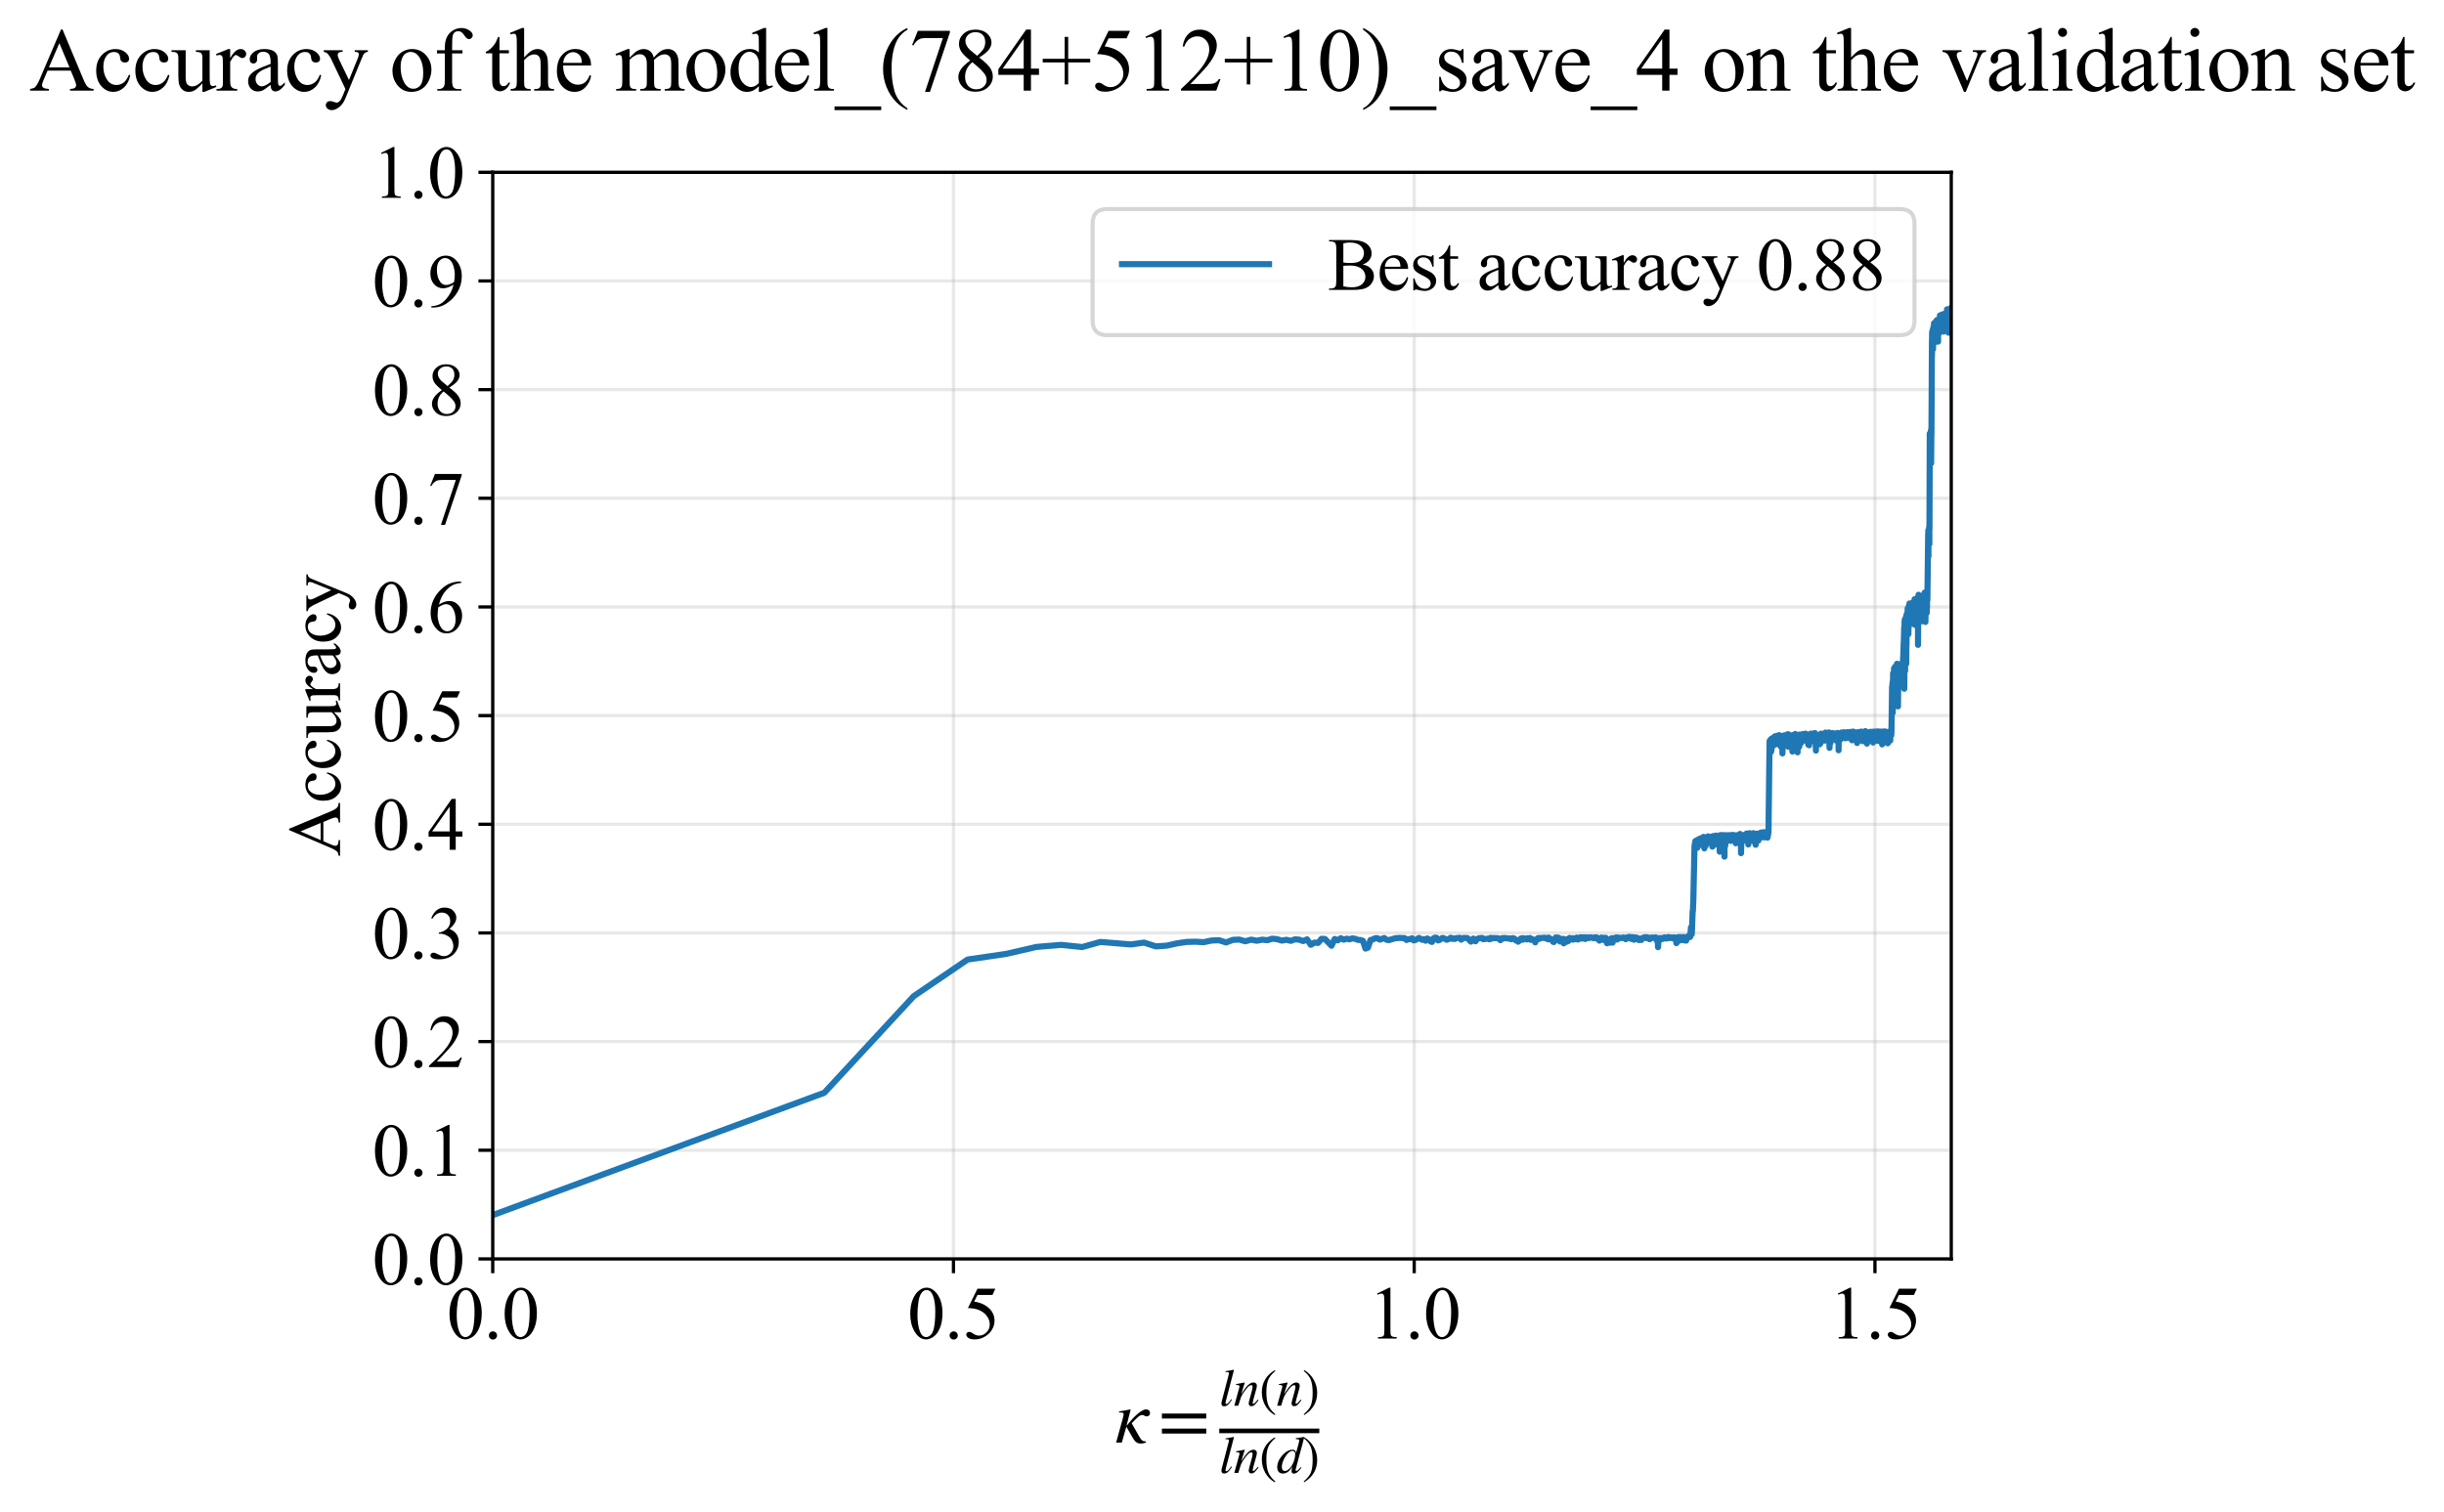 <?xml version="1.0" encoding="utf-8" standalone="no"?>
<!DOCTYPE svg PUBLIC "-//W3C//DTD SVG 1.1//EN"
  "http://www.w3.org/Graphics/SVG/1.1/DTD/svg11.dtd">
<svg xmlns:xlink="http://www.w3.org/1999/xlink" width="598.41pt" height="370.22pt" viewBox="0 0 598.41 370.22" xmlns="http://www.w3.org/2000/svg" version="1.1">
 <defs>
  <style type="text/css">*{stroke-linejoin: round; stroke-linecap: butt}</style>
 </defs>
 <g id="figure_1">
  <g id="patch_1">
   <path d="M 0 370.22 
L 598.41 370.22 
L 598.41 0 
L 0 0 
z
" style="fill: #ffffff"/>
  </g>
  <g id="axes_1">
   <g id="patch_2">
    <path d="M 120.645 308.31 
L 477.765 308.31 
L 477.765 42.199 
L 120.645 42.199 
z
" style="fill: #ffffff"/>
   </g>
   <g id="matplotlib.axis_1">
    <g id="xtick_1">
     <g id="line2d_1">
      <path d="M 120.645 308.31 
L 120.645 42.199 
" clip-path="url(#ped0e64a091)" style="fill: none; stroke: #b0b0b0; stroke-opacity: 0.3; stroke-width: 0.8; stroke-linecap: square"/>
     </g>
     <g id="line2d_2">
      <defs>
       <path id="m257620906d" d="M 0 0 
L 0 3.5 
" style="stroke: #000000; stroke-width: 0.8"/>
      </defs>
      <g>
       <use xlink:href="#m257620906d" x="120.645" y="308.31" style="stroke: #000000; stroke-width: 0.8"/>
      </g>
     </g>
     <g id="text_1">
      <!-- 0.0 -->
      <g transform="translate(109.395 327.809) scale(0.18 -0.18)">
       <defs>
        <path id="TimesNewRomanPSMT-30" d="M 231 2094 
Q 231 2819 450 3342 
Q 669 3866 1031 4122 
Q 1313 4325 1613 4325 
Q 2100 4325 2488 3828 
Q 2972 3213 2972 2159 
Q 2972 1422 2759 906 
Q 2547 391 2217 158 
Q 1888 -75 1581 -75 
Q 975 -75 572 641 
Q 231 1244 231 2094 
z
M 844 2016 
Q 844 1141 1059 588 
Q 1238 122 1591 122 
Q 1759 122 1940 273 
Q 2122 425 2216 781 
Q 2359 1319 2359 2297 
Q 2359 3022 2209 3506 
Q 2097 3866 1919 4016 
Q 1791 4119 1609 4119 
Q 1397 4119 1231 3928 
Q 1006 3669 925 3112 
Q 844 2556 844 2016 
z
" transform="scale(0.016)"/>
        <path id="TimesNewRomanPSMT-2e" d="M 800 606 
Q 947 606 1047 504 
Q 1147 403 1147 259 
Q 1147 116 1045 14 
Q 944 -88 800 -88 
Q 656 -88 554 14 
Q 453 116 453 259 
Q 453 406 554 506 
Q 656 606 800 606 
z
" transform="scale(0.016)"/>
       </defs>
       <use xlink:href="#TimesNewRomanPSMT-30"/>
       <use xlink:href="#TimesNewRomanPSMT-2e" transform="translate(50 0)"/>
       <use xlink:href="#TimesNewRomanPSMT-30" transform="translate(75 0)"/>
      </g>
     </g>
    </g>
    <g id="xtick_2">
     <g id="line2d_3">
      <path d="M 233.457 308.31 
L 233.457 42.199 
" clip-path="url(#ped0e64a091)" style="fill: none; stroke: #b0b0b0; stroke-opacity: 0.3; stroke-width: 0.8; stroke-linecap: square"/>
     </g>
     <g id="line2d_4">
      <g>
       <use xlink:href="#m257620906d" x="233.457" y="308.31" style="stroke: #000000; stroke-width: 0.8"/>
      </g>
     </g>
     <g id="text_2">
      <!-- 0.5 -->
      <g transform="translate(222.207 327.809) scale(0.18 -0.18)">
       <defs>
        <path id="TimesNewRomanPSMT-35" d="M 2778 4238 
L 2534 3706 
L 1259 3706 
L 981 3138 
Q 1809 3016 2294 2522 
Q 2709 2097 2709 1522 
Q 2709 1188 2573 903 
Q 2438 619 2231 419 
Q 2025 219 1772 97 
Q 1413 -75 1034 -75 
Q 653 -75 479 54 
Q 306 184 306 341 
Q 306 428 378 495 
Q 450 563 559 563 
Q 641 563 702 538 
Q 763 513 909 409 
Q 1144 247 1384 247 
Q 1750 247 2026 523 
Q 2303 800 2303 1197 
Q 2303 1581 2056 1914 
Q 1809 2247 1375 2428 
Q 1034 2569 447 2591 
L 1259 4238 
L 2778 4238 
z
" transform="scale(0.016)"/>
       </defs>
       <use xlink:href="#TimesNewRomanPSMT-30"/>
       <use xlink:href="#TimesNewRomanPSMT-2e" transform="translate(50 0)"/>
       <use xlink:href="#TimesNewRomanPSMT-35" transform="translate(75 0)"/>
      </g>
     </g>
    </g>
    <g id="xtick_3">
     <g id="line2d_5">
      <path d="M 346.268 308.31 
L 346.268 42.199 
" clip-path="url(#ped0e64a091)" style="fill: none; stroke: #b0b0b0; stroke-opacity: 0.3; stroke-width: 0.8; stroke-linecap: square"/>
     </g>
     <g id="line2d_6">
      <g>
       <use xlink:href="#m257620906d" x="346.268" y="308.31" style="stroke: #000000; stroke-width: 0.8"/>
      </g>
     </g>
     <g id="text_3">
      <!-- 1.0 -->
      <g transform="translate(335.018 327.809) scale(0.18 -0.18)">
       <defs>
        <path id="TimesNewRomanPSMT-31" d="M 750 3822 
L 1781 4325 
L 1884 4325 
L 1884 747 
Q 1884 391 1914 303 
Q 1944 216 2037 169 
Q 2131 122 2419 116 
L 2419 0 
L 825 0 
L 825 116 
Q 1125 122 1212 167 
Q 1300 213 1334 289 
Q 1369 366 1369 747 
L 1369 3034 
Q 1369 3497 1338 3628 
Q 1316 3728 1258 3775 
Q 1200 3822 1119 3822 
Q 1003 3822 797 3725 
L 750 3822 
z
" transform="scale(0.016)"/>
       </defs>
       <use xlink:href="#TimesNewRomanPSMT-31"/>
       <use xlink:href="#TimesNewRomanPSMT-2e" transform="translate(50 0)"/>
       <use xlink:href="#TimesNewRomanPSMT-30" transform="translate(75 0)"/>
      </g>
     </g>
    </g>
    <g id="xtick_4">
     <g id="line2d_7">
      <path d="M 459.08 308.31 
L 459.08 42.199 
" clip-path="url(#ped0e64a091)" style="fill: none; stroke: #b0b0b0; stroke-opacity: 0.3; stroke-width: 0.8; stroke-linecap: square"/>
     </g>
     <g id="line2d_8">
      <g>
       <use xlink:href="#m257620906d" x="459.08" y="308.31" style="stroke: #000000; stroke-width: 0.8"/>
      </g>
     </g>
     <g id="text_4">
      <!-- 1.5 -->
      <g transform="translate(447.83 327.809) scale(0.18 -0.18)">
       <use xlink:href="#TimesNewRomanPSMT-31"/>
       <use xlink:href="#TimesNewRomanPSMT-2e" transform="translate(50 0)"/>
       <use xlink:href="#TimesNewRomanPSMT-35" transform="translate(75 0)"/>
      </g>
     </g>
    </g>
    <g id="text_5">
     <!-- $\kappa  = \frac{ln(n)}{ln(d)}$ -->
     <g transform="translate(273.015 353.3) scale(0.18 -0.18)">
      <defs>
       <path id="STIXGeneral-Italic-3ba" d="M 979 1440 
L 998 1446 
Q 1850 2541 2464 2790 
Q 2547 2822 2630 2822 
Q 2797 2822 2886 2736 
Q 2976 2650 2976 2522 
Q 2976 2387 2893 2307 
Q 2810 2227 2682 2227 
Q 2605 2227 2502 2288 
Q 2400 2349 2336 2349 
Q 2170 2349 1990 2205 
Q 1811 2061 1414 1645 
L 2042 544 
Q 2202 262 2310 182 
Q 2419 102 2624 102 
L 2624 0 
Q 2374 -83 2182 -83 
Q 1786 -83 1555 326 
L 960 1350 
L 576 0 
L 90 0 
L 640 1978 
Q 730 2317 730 2406 
Q 730 2560 518 2560 
L 339 2560 
L 339 2650 
Q 678 2694 1306 2822 
L 1325 2803 
L 979 1440 
z
" transform="scale(0.016)"/>
       <path id="STIXGeneral-Regular-3d" d="M 4077 2048 
L 307 2048 
L 307 2470 
L 4077 2470 
L 4077 2048 
z
M 4077 768 
L 307 768 
L 307 1190 
L 4077 1190 
L 4077 768 
z
" transform="scale(0.016)"/>
       <path id="STIXGeneral-Italic-6c" d="M 1786 4339 
L 806 595 
Q 755 410 755 320 
Q 755 205 864 205 
Q 1037 205 1293 570 
L 1453 794 
L 1542 730 
Q 1254 275 1046 102 
Q 838 -70 576 -70 
Q 262 -70 262 288 
Q 262 397 288 480 
L 1165 3834 
Q 1184 3898 1184 3955 
Q 1184 4096 870 4096 
L 755 4096 
L 755 4198 
Q 1203 4250 1747 4371 
L 1786 4339 
z
" transform="scale(0.016)"/>
       <path id="STIXGeneral-Italic-6e" d="M 2944 749 
L 3034 666 
Q 2707 218 2534 80 
Q 2362 -58 2138 -58 
Q 2010 -58 1923 28 
Q 1837 115 1837 288 
Q 1837 390 1939 768 
L 2221 1805 
Q 2310 2150 2310 2310 
Q 2310 2496 2157 2496 
Q 1971 2496 1750 2275 
Q 1530 2054 1210 1587 
Q 998 1274 899 1024 
Q 800 774 570 0 
L 90 0 
L 704 2240 
Q 717 2304 717 2349 
Q 717 2445 630 2480 
Q 544 2515 301 2522 
L 301 2624 
Q 550 2675 857 2729 
Q 1165 2784 1338 2822 
L 1363 2810 
L 934 1414 
Q 1408 2170 1753 2496 
Q 2099 2822 2413 2822 
Q 2611 2822 2720 2716 
Q 2829 2611 2829 2432 
Q 2829 2272 2765 2048 
L 2406 749 
Q 2317 429 2317 358 
Q 2317 243 2419 243 
Q 2541 243 2810 582 
Q 2854 634 2944 749 
z
" transform="scale(0.016)"/>
       <path id="STIXGeneral-Regular-28" d="M 1946 -1030 
L 1869 -1133 
Q 1126 -710 716 32 
Q 307 774 307 1613 
Q 307 3386 1888 4326 
L 1946 4224 
Q 1293 3667 1075 3126 
Q 858 2586 858 1632 
Q 858 685 1082 96 
Q 1306 -493 1946 -1030 
z
" transform="scale(0.016)"/>
       <path id="STIXGeneral-Regular-29" d="M 186 4224 
L 262 4326 
Q 992 3891 1408 3148 
Q 1824 2406 1824 1581 
Q 1824 -166 243 -1133 
L 186 -1030 
Q 845 -486 1059 54 
Q 1274 595 1274 1562 
Q 1274 2534 1059 3120 
Q 845 3706 186 4224 
z
" transform="scale(0.016)"/>
       <path id="STIXGeneral-Italic-64" d="M 3334 4371 
L 3373 4333 
L 3123 3360 
L 2739 1958 
Q 2323 429 2323 384 
Q 2323 256 2438 256 
Q 2522 256 2614 336 
Q 2707 416 2963 710 
L 3040 646 
Q 2547 -83 2099 -83 
Q 1978 -83 1907 -6 
Q 1837 70 1837 205 
Q 1837 397 1920 774 
Q 1645 307 1379 118 
Q 1114 -70 781 -70 
Q 461 -70 278 125 
Q 96 320 96 678 
Q 96 1440 713 2131 
Q 1331 2822 1965 2822 
Q 2163 2822 2256 2732 
Q 2349 2643 2381 2451 
L 2387 2451 
L 2675 3494 
Q 2765 3808 2765 3949 
Q 2765 4051 2694 4076 
Q 2624 4102 2355 4115 
L 2355 4224 
Q 2848 4269 3334 4371 
z
M 2278 2310 
Q 2278 2477 2185 2576 
Q 2093 2675 1978 2675 
Q 1677 2675 1395 2381 
Q 1075 2042 864 1571 
Q 653 1101 653 704 
Q 653 486 752 361 
Q 851 237 1024 237 
Q 1312 237 1606 550 
Q 1901 864 2089 1350 
Q 2278 1837 2278 2310 
z
" transform="scale(0.016)"/>
      </defs>
      <use xlink:href="#STIXGeneral-Italic-3ba" transform="translate(0 0.003)"/>
      <use xlink:href="#STIXGeneral-Regular-3d" transform="translate(58.84 0.003)"/>
      <use xlink:href="#STIXGeneral-Italic-6c" transform="translate(141.78 50.192) scale(0.7)"/>
      <use xlink:href="#STIXGeneral-Italic-6e" transform="translate(161.24 50.192) scale(0.7)"/>
      <use xlink:href="#STIXGeneral-Regular-28" transform="translate(196.24 50.192) scale(0.7)"/>
      <use xlink:href="#STIXGeneral-Italic-6e" transform="translate(219.55 50.192) scale(0.7)"/>
      <use xlink:href="#STIXGeneral-Regular-29" transform="translate(254.55 50.192) scale(0.7)"/>
      <use xlink:href="#STIXGeneral-Italic-6c" transform="translate(141.78 -41.258) scale(0.7)"/>
      <use xlink:href="#STIXGeneral-Italic-6e" transform="translate(161.24 -41.258) scale(0.7)"/>
      <use xlink:href="#STIXGeneral-Regular-28" transform="translate(196.24 -41.258) scale(0.7)"/>
      <use xlink:href="#STIXGeneral-Italic-64" transform="translate(219.55 -41.258) scale(0.7)"/>
      <use xlink:href="#STIXGeneral-Regular-29" transform="translate(254.55 -41.258) scale(0.7)"/>
      <path d="M 141.78 12.8 
L 141.78 19.05 
L 277.86 19.05 
L 277.86 12.8 
L 141.78 12.8 
z
"/>
     </g>
    </g>
   </g>
   <g id="matplotlib.axis_2">
    <g id="ytick_1">
     <g id="line2d_9">
      <path d="M 120.645 308.31 
L 477.765 308.31 
" clip-path="url(#ped0e64a091)" style="fill: none; stroke: #b0b0b0; stroke-opacity: 0.3; stroke-width: 0.8; stroke-linecap: square"/>
     </g>
     <g id="line2d_10">
      <defs>
       <path id="m35899bbfde" d="M 0 0 
L -3.5 0 
" style="stroke: #000000; stroke-width: 0.8"/>
      </defs>
      <g>
       <use xlink:href="#m35899bbfde" x="120.645" y="308.31" style="stroke: #000000; stroke-width: 0.8"/>
      </g>
     </g>
     <g id="text_6">
      <!-- 0.0 -->
      <g transform="translate(91.145 314.56) scale(0.18 -0.18)">
       <use xlink:href="#TimesNewRomanPSMT-30"/>
       <use xlink:href="#TimesNewRomanPSMT-2e" transform="translate(50 0)"/>
       <use xlink:href="#TimesNewRomanPSMT-30" transform="translate(75 0)"/>
      </g>
     </g>
    </g>
    <g id="ytick_2">
     <g id="line2d_11">
      <path d="M 120.645 281.699 
L 477.765 281.699 
" clip-path="url(#ped0e64a091)" style="fill: none; stroke: #b0b0b0; stroke-opacity: 0.3; stroke-width: 0.8; stroke-linecap: square"/>
     </g>
     <g id="line2d_12">
      <g>
       <use xlink:href="#m35899bbfde" x="120.645" y="281.699" style="stroke: #000000; stroke-width: 0.8"/>
      </g>
     </g>
     <g id="text_7">
      <!-- 0.1 -->
      <g transform="translate(91.145 287.949) scale(0.18 -0.18)">
       <use xlink:href="#TimesNewRomanPSMT-30"/>
       <use xlink:href="#TimesNewRomanPSMT-2e" transform="translate(50 0)"/>
       <use xlink:href="#TimesNewRomanPSMT-31" transform="translate(75 0)"/>
      </g>
     </g>
    </g>
    <g id="ytick_3">
     <g id="line2d_13">
      <path d="M 120.645 255.088 
L 477.765 255.088 
" clip-path="url(#ped0e64a091)" style="fill: none; stroke: #b0b0b0; stroke-opacity: 0.3; stroke-width: 0.8; stroke-linecap: square"/>
     </g>
     <g id="line2d_14">
      <g>
       <use xlink:href="#m35899bbfde" x="120.645" y="255.088" style="stroke: #000000; stroke-width: 0.8"/>
      </g>
     </g>
     <g id="text_8">
      <!-- 0.2 -->
      <g transform="translate(91.145 261.337) scale(0.18 -0.18)">
       <defs>
        <path id="TimesNewRomanPSMT-32" d="M 2934 816 
L 2638 0 
L 138 0 
L 138 116 
Q 1241 1122 1691 1759 
Q 2141 2397 2141 2925 
Q 2141 3328 1894 3587 
Q 1647 3847 1303 3847 
Q 991 3847 742 3664 
Q 494 3481 375 3128 
L 259 3128 
Q 338 3706 661 4015 
Q 984 4325 1469 4325 
Q 1984 4325 2329 3994 
Q 2675 3663 2675 3213 
Q 2675 2891 2525 2569 
Q 2294 2063 1775 1497 
Q 997 647 803 472 
L 1909 472 
Q 2247 472 2383 497 
Q 2519 522 2628 598 
Q 2738 675 2819 816 
L 2934 816 
z
" transform="scale(0.016)"/>
       </defs>
       <use xlink:href="#TimesNewRomanPSMT-30"/>
       <use xlink:href="#TimesNewRomanPSMT-2e" transform="translate(50 0)"/>
       <use xlink:href="#TimesNewRomanPSMT-32" transform="translate(75 0)"/>
      </g>
     </g>
    </g>
    <g id="ytick_4">
     <g id="line2d_15">
      <path d="M 120.645 228.477 
L 477.765 228.477 
" clip-path="url(#ped0e64a091)" style="fill: none; stroke: #b0b0b0; stroke-opacity: 0.3; stroke-width: 0.8; stroke-linecap: square"/>
     </g>
     <g id="line2d_16">
      <g>
       <use xlink:href="#m35899bbfde" x="120.645" y="228.477" style="stroke: #000000; stroke-width: 0.8"/>
      </g>
     </g>
     <g id="text_9">
      <!-- 0.3 -->
      <g transform="translate(91.145 234.726) scale(0.18 -0.18)">
       <defs>
        <path id="TimesNewRomanPSMT-33" d="M 325 3431 
Q 506 3859 782 4092 
Q 1059 4325 1472 4325 
Q 1981 4325 2253 3994 
Q 2459 3747 2459 3466 
Q 2459 3003 1878 2509 
Q 2269 2356 2469 2072 
Q 2669 1788 2669 1403 
Q 2669 853 2319 450 
Q 1863 -75 997 -75 
Q 569 -75 414 31 
Q 259 138 259 259 
Q 259 350 332 419 
Q 406 488 509 488 
Q 588 488 669 463 
Q 722 447 909 348 
Q 1097 250 1169 231 
Q 1284 197 1416 197 
Q 1734 197 1970 444 
Q 2206 691 2206 1028 
Q 2206 1275 2097 1509 
Q 2016 1684 1919 1775 
Q 1784 1900 1550 2001 
Q 1316 2103 1072 2103 
L 972 2103 
L 972 2197 
Q 1219 2228 1467 2375 
Q 1716 2522 1828 2728 
Q 1941 2934 1941 3181 
Q 1941 3503 1739 3701 
Q 1538 3900 1238 3900 
Q 753 3900 428 3381 
L 325 3431 
z
" transform="scale(0.016)"/>
       </defs>
       <use xlink:href="#TimesNewRomanPSMT-30"/>
       <use xlink:href="#TimesNewRomanPSMT-2e" transform="translate(50 0)"/>
       <use xlink:href="#TimesNewRomanPSMT-33" transform="translate(75 0)"/>
      </g>
     </g>
    </g>
    <g id="ytick_5">
     <g id="line2d_17">
      <path d="M 120.645 201.866 
L 477.765 201.866 
" clip-path="url(#ped0e64a091)" style="fill: none; stroke: #b0b0b0; stroke-opacity: 0.3; stroke-width: 0.8; stroke-linecap: square"/>
     </g>
     <g id="line2d_18">
      <g>
       <use xlink:href="#m35899bbfde" x="120.645" y="201.866" style="stroke: #000000; stroke-width: 0.8"/>
      </g>
     </g>
     <g id="text_10">
      <!-- 0.4 -->
      <g transform="translate(91.145 208.115) scale(0.18 -0.18)">
       <defs>
        <path id="TimesNewRomanPSMT-34" d="M 2978 1563 
L 2978 1119 
L 2409 1119 
L 2409 0 
L 1894 0 
L 1894 1119 
L 100 1119 
L 100 1519 
L 2066 4325 
L 2409 4325 
L 2409 1563 
L 2978 1563 
z
M 1894 1563 
L 1894 3666 
L 406 1563 
L 1894 1563 
z
" transform="scale(0.016)"/>
       </defs>
       <use xlink:href="#TimesNewRomanPSMT-30"/>
       <use xlink:href="#TimesNewRomanPSMT-2e" transform="translate(50 0)"/>
       <use xlink:href="#TimesNewRomanPSMT-34" transform="translate(75 0)"/>
      </g>
     </g>
    </g>
    <g id="ytick_6">
     <g id="line2d_19">
      <path d="M 120.645 175.255 
L 477.765 175.255 
" clip-path="url(#ped0e64a091)" style="fill: none; stroke: #b0b0b0; stroke-opacity: 0.3; stroke-width: 0.8; stroke-linecap: square"/>
     </g>
     <g id="line2d_20">
      <g>
       <use xlink:href="#m35899bbfde" x="120.645" y="175.255" style="stroke: #000000; stroke-width: 0.8"/>
      </g>
     </g>
     <g id="text_11">
      <!-- 0.5 -->
      <g transform="translate(91.145 181.504) scale(0.18 -0.18)">
       <use xlink:href="#TimesNewRomanPSMT-30"/>
       <use xlink:href="#TimesNewRomanPSMT-2e" transform="translate(50 0)"/>
       <use xlink:href="#TimesNewRomanPSMT-35" transform="translate(75 0)"/>
      </g>
     </g>
    </g>
    <g id="ytick_7">
     <g id="line2d_21">
      <path d="M 120.645 148.643 
L 477.765 148.643 
" clip-path="url(#ped0e64a091)" style="fill: none; stroke: #b0b0b0; stroke-opacity: 0.3; stroke-width: 0.8; stroke-linecap: square"/>
     </g>
     <g id="line2d_22">
      <g>
       <use xlink:href="#m35899bbfde" x="120.645" y="148.643" style="stroke: #000000; stroke-width: 0.8"/>
      </g>
     </g>
     <g id="text_12">
      <!-- 0.6 -->
      <g transform="translate(91.145 154.893) scale(0.18 -0.18)">
       <defs>
        <path id="TimesNewRomanPSMT-36" d="M 2869 4325 
L 2869 4209 
Q 2456 4169 2195 4045 
Q 1934 3922 1679 3669 
Q 1425 3416 1258 3105 
Q 1091 2794 978 2366 
Q 1428 2675 1881 2675 
Q 2316 2675 2634 2325 
Q 2953 1975 2953 1425 
Q 2953 894 2631 456 
Q 2244 -75 1606 -75 
Q 1172 -75 869 213 
Q 275 772 275 1663 
Q 275 2231 503 2743 
Q 731 3256 1154 3653 
Q 1578 4050 1965 4187 
Q 2353 4325 2688 4325 
L 2869 4325 
z
M 925 2138 
Q 869 1716 869 1456 
Q 869 1156 980 804 
Q 1091 453 1309 247 
Q 1469 100 1697 100 
Q 1969 100 2183 356 
Q 2397 613 2397 1088 
Q 2397 1622 2184 2012 
Q 1972 2403 1581 2403 
Q 1463 2403 1327 2353 
Q 1191 2303 925 2138 
z
" transform="scale(0.016)"/>
       </defs>
       <use xlink:href="#TimesNewRomanPSMT-30"/>
       <use xlink:href="#TimesNewRomanPSMT-2e" transform="translate(50 0)"/>
       <use xlink:href="#TimesNewRomanPSMT-36" transform="translate(75 0)"/>
      </g>
     </g>
    </g>
    <g id="ytick_8">
     <g id="line2d_23">
      <path d="M 120.645 122.032 
L 477.765 122.032 
" clip-path="url(#ped0e64a091)" style="fill: none; stroke: #b0b0b0; stroke-opacity: 0.3; stroke-width: 0.8; stroke-linecap: square"/>
     </g>
     <g id="line2d_24">
      <g>
       <use xlink:href="#m35899bbfde" x="120.645" y="122.032" style="stroke: #000000; stroke-width: 0.8"/>
      </g>
     </g>
     <g id="text_13">
      <!-- 0.7 -->
      <g transform="translate(91.145 128.281) scale(0.18 -0.18)">
       <defs>
        <path id="TimesNewRomanPSMT-37" d="M 644 4238 
L 2916 4238 
L 2916 4119 
L 1503 -88 
L 1153 -88 
L 2419 3728 
L 1253 3728 
Q 900 3728 750 3644 
Q 488 3500 328 3200 
L 238 3234 
L 644 4238 
z
" transform="scale(0.016)"/>
       </defs>
       <use xlink:href="#TimesNewRomanPSMT-30"/>
       <use xlink:href="#TimesNewRomanPSMT-2e" transform="translate(50 0)"/>
       <use xlink:href="#TimesNewRomanPSMT-37" transform="translate(75 0)"/>
      </g>
     </g>
    </g>
    <g id="ytick_9">
     <g id="line2d_25">
      <path d="M 120.645 95.421 
L 477.765 95.421 
" clip-path="url(#ped0e64a091)" style="fill: none; stroke: #b0b0b0; stroke-opacity: 0.3; stroke-width: 0.8; stroke-linecap: square"/>
     </g>
     <g id="line2d_26">
      <g>
       <use xlink:href="#m35899bbfde" x="120.645" y="95.421" style="stroke: #000000; stroke-width: 0.8"/>
      </g>
     </g>
     <g id="text_14">
      <!-- 0.8 -->
      <g transform="translate(91.145 101.67) scale(0.18 -0.18)">
       <defs>
        <path id="TimesNewRomanPSMT-38" d="M 1228 2134 
Q 725 2547 579 2797 
Q 434 3047 434 3316 
Q 434 3728 753 4026 
Q 1072 4325 1600 4325 
Q 2113 4325 2425 4047 
Q 2738 3769 2738 3413 
Q 2738 3175 2569 2928 
Q 2400 2681 1866 2347 
Q 2416 1922 2594 1678 
Q 2831 1359 2831 1006 
Q 2831 559 2490 242 
Q 2150 -75 1597 -75 
Q 994 -75 656 303 
Q 388 606 388 966 
Q 388 1247 577 1523 
Q 766 1800 1228 2134 
z
M 1719 2469 
Q 2094 2806 2194 3001 
Q 2294 3197 2294 3444 
Q 2294 3772 2109 3958 
Q 1925 4144 1606 4144 
Q 1288 4144 1088 3959 
Q 888 3775 888 3528 
Q 888 3366 970 3203 
Q 1053 3041 1206 2894 
L 1719 2469 
z
M 1375 2016 
Q 1116 1797 991 1539 
Q 866 1281 866 981 
Q 866 578 1086 336 
Q 1306 94 1647 94 
Q 1984 94 2187 284 
Q 2391 475 2391 747 
Q 2391 972 2272 1150 
Q 2050 1481 1375 2016 
z
" transform="scale(0.016)"/>
       </defs>
       <use xlink:href="#TimesNewRomanPSMT-30"/>
       <use xlink:href="#TimesNewRomanPSMT-2e" transform="translate(50 0)"/>
       <use xlink:href="#TimesNewRomanPSMT-38" transform="translate(75 0)"/>
      </g>
     </g>
    </g>
    <g id="ytick_10">
     <g id="line2d_27">
      <path d="M 120.645 68.81 
L 477.765 68.81 
" clip-path="url(#ped0e64a091)" style="fill: none; stroke: #b0b0b0; stroke-opacity: 0.3; stroke-width: 0.8; stroke-linecap: square"/>
     </g>
     <g id="line2d_28">
      <g>
       <use xlink:href="#m35899bbfde" x="120.645" y="68.81" style="stroke: #000000; stroke-width: 0.8"/>
      </g>
     </g>
     <g id="text_15">
      <!-- 0.9 -->
      <g transform="translate(91.145 75.059) scale(0.18 -0.18)">
       <defs>
        <path id="TimesNewRomanPSMT-39" d="M 338 -88 
L 338 28 
Q 744 34 1094 217 
Q 1444 400 1770 856 
Q 2097 1313 2225 1859 
Q 1734 1544 1338 1544 
Q 891 1544 572 1889 
Q 253 2234 253 2806 
Q 253 3363 572 3797 
Q 956 4325 1575 4325 
Q 2097 4325 2469 3894 
Q 2925 3359 2925 2575 
Q 2925 1869 2578 1258 
Q 2231 647 1613 244 
Q 1109 -88 516 -88 
L 338 -88 
z
M 2275 2091 
Q 2331 2497 2331 2741 
Q 2331 3044 2228 3395 
Q 2125 3747 1936 3934 
Q 1747 4122 1506 4122 
Q 1228 4122 1018 3872 
Q 809 3622 809 3128 
Q 809 2469 1088 2097 
Q 1291 1828 1588 1828 
Q 1731 1828 1928 1897 
Q 2125 1966 2275 2091 
z
" transform="scale(0.016)"/>
       </defs>
       <use xlink:href="#TimesNewRomanPSMT-30"/>
       <use xlink:href="#TimesNewRomanPSMT-2e" transform="translate(50 0)"/>
       <use xlink:href="#TimesNewRomanPSMT-39" transform="translate(75 0)"/>
      </g>
     </g>
    </g>
    <g id="ytick_11">
     <g id="line2d_29">
      <path d="M 120.645 42.199 
L 477.765 42.199 
" clip-path="url(#ped0e64a091)" style="fill: none; stroke: #b0b0b0; stroke-opacity: 0.3; stroke-width: 0.8; stroke-linecap: square"/>
     </g>
     <g id="line2d_30">
      <g>
       <use xlink:href="#m35899bbfde" x="120.645" y="42.199" style="stroke: #000000; stroke-width: 0.8"/>
      </g>
     </g>
     <g id="text_16">
      <!-- 1.0 -->
      <g transform="translate(91.145 48.448) scale(0.18 -0.18)">
       <use xlink:href="#TimesNewRomanPSMT-31"/>
       <use xlink:href="#TimesNewRomanPSMT-2e" transform="translate(50 0)"/>
       <use xlink:href="#TimesNewRomanPSMT-30" transform="translate(75 0)"/>
      </g>
     </g>
    </g>
    <g id="text_17">
     <!-- Accuracy -->
     <g transform="translate(83.261 209.732) rotate(-90) scale(0.18 -0.18)">
      <defs>
       <path id="TimesNewRomanPSMT-41" d="M 2928 1419 
L 1288 1419 
L 1000 750 
Q 894 503 894 381 
Q 894 284 986 211 
Q 1078 138 1384 116 
L 1384 0 
L 50 0 
L 50 116 
Q 316 163 394 238 
Q 553 388 747 847 
L 2238 4334 
L 2347 4334 
L 3822 809 
Q 4000 384 4145 257 
Q 4291 131 4550 116 
L 4550 0 
L 2878 0 
L 2878 116 
Q 3131 128 3220 200 
Q 3309 272 3309 375 
Q 3309 513 3184 809 
L 2928 1419 
z
M 2841 1650 
L 2122 3363 
L 1384 1650 
L 2841 1650 
z
" transform="scale(0.016)"/>
       <path id="TimesNewRomanPSMT-63" d="M 2631 1088 
Q 2516 522 2178 217 
Q 1841 -88 1431 -88 
Q 944 -88 581 321 
Q 219 731 219 1428 
Q 219 2103 620 2525 
Q 1022 2947 1584 2947 
Q 2006 2947 2278 2723 
Q 2550 2500 2550 2259 
Q 2550 2141 2473 2067 
Q 2397 1994 2259 1994 
Q 2075 1994 1981 2113 
Q 1928 2178 1911 2362 
Q 1894 2547 1784 2644 
Q 1675 2738 1481 2738 
Q 1169 2738 978 2506 
Q 725 2200 725 1697 
Q 725 1184 976 792 
Q 1228 400 1656 400 
Q 1963 400 2206 609 
Q 2378 753 2541 1131 
L 2631 1088 
z
" transform="scale(0.016)"/>
       <path id="TimesNewRomanPSMT-75" d="M 2709 2863 
L 2709 1128 
Q 2709 631 2732 520 
Q 2756 409 2807 365 
Q 2859 322 2928 322 
Q 3025 322 3147 375 
L 3191 266 
L 2334 -88 
L 2194 -88 
L 2194 519 
Q 1825 119 1631 15 
Q 1438 -88 1222 -88 
Q 981 -88 804 51 
Q 628 191 559 409 
Q 491 628 491 1028 
L 491 2306 
Q 491 2509 447 2587 
Q 403 2666 317 2708 
Q 231 2750 6 2747 
L 6 2863 
L 1009 2863 
L 1009 947 
Q 1009 547 1148 422 
Q 1288 297 1484 297 
Q 1619 297 1789 381 
Q 1959 466 2194 703 
L 2194 2325 
Q 2194 2569 2105 2655 
Q 2016 2741 1734 2747 
L 1734 2863 
L 2709 2863 
z
" transform="scale(0.016)"/>
       <path id="TimesNewRomanPSMT-72" d="M 1038 2947 
L 1038 2303 
Q 1397 2947 1775 2947 
Q 1947 2947 2059 2842 
Q 2172 2738 2172 2600 
Q 2172 2478 2090 2393 
Q 2009 2309 1897 2309 
Q 1788 2309 1652 2417 
Q 1516 2525 1450 2525 
Q 1394 2525 1328 2463 
Q 1188 2334 1038 2041 
L 1038 669 
Q 1038 431 1097 309 
Q 1138 225 1241 169 
Q 1344 113 1538 113 
L 1538 0 
L 72 0 
L 72 113 
Q 291 113 397 181 
Q 475 231 506 341 
Q 522 394 522 644 
L 522 1753 
Q 522 2253 501 2348 
Q 481 2444 426 2487 
Q 372 2531 291 2531 
Q 194 2531 72 2484 
L 41 2597 
L 906 2947 
L 1038 2947 
z
" transform="scale(0.016)"/>
       <path id="TimesNewRomanPSMT-61" d="M 1822 413 
Q 1381 72 1269 19 
Q 1100 -59 909 -59 
Q 613 -59 420 144 
Q 228 347 228 678 
Q 228 888 322 1041 
Q 450 1253 767 1440 
Q 1084 1628 1822 1897 
L 1822 2009 
Q 1822 2438 1686 2597 
Q 1550 2756 1291 2756 
Q 1094 2756 978 2650 
Q 859 2544 859 2406 
L 866 2225 
Q 866 2081 792 2003 
Q 719 1925 600 1925 
Q 484 1925 411 2006 
Q 338 2088 338 2228 
Q 338 2497 613 2722 
Q 888 2947 1384 2947 
Q 1766 2947 2009 2819 
Q 2194 2722 2281 2516 
Q 2338 2381 2338 1966 
L 2338 994 
Q 2338 584 2353 492 
Q 2369 400 2405 369 
Q 2441 338 2488 338 
Q 2538 338 2575 359 
Q 2641 400 2828 588 
L 2828 413 
Q 2478 -56 2159 -56 
Q 2006 -56 1915 50 
Q 1825 156 1822 413 
z
M 1822 616 
L 1822 1706 
Q 1350 1519 1213 1441 
Q 966 1303 859 1153 
Q 753 1003 753 825 
Q 753 600 887 451 
Q 1022 303 1197 303 
Q 1434 303 1822 616 
z
" transform="scale(0.016)"/>
       <path id="TimesNewRomanPSMT-79" d="M 38 2863 
L 1372 2863 
L 1372 2747 
L 1306 2747 
Q 1166 2747 1095 2686 
Q 1025 2625 1025 2534 
Q 1025 2413 1128 2197 
L 1825 753 
L 2466 2334 
Q 2519 2463 2519 2588 
Q 2519 2644 2497 2672 
Q 2472 2706 2419 2726 
Q 2366 2747 2231 2747 
L 2231 2863 
L 3163 2863 
L 3163 2747 
Q 3047 2734 2984 2696 
Q 2922 2659 2847 2556 
Q 2819 2513 2741 2316 
L 1575 -541 
Q 1406 -956 1132 -1168 
Q 859 -1381 606 -1381 
Q 422 -1381 303 -1275 
Q 184 -1169 184 -1031 
Q 184 -900 270 -820 
Q 356 -741 506 -741 
Q 609 -741 788 -809 
Q 913 -856 944 -856 
Q 1038 -856 1148 -759 
Q 1259 -663 1372 -384 
L 1575 113 
L 547 2272 
Q 500 2369 397 2513 
Q 319 2622 269 2659 
Q 197 2709 38 2747 
L 38 2863 
z
" transform="scale(0.016)"/>
      </defs>
      <use xlink:href="#TimesNewRomanPSMT-41"/>
      <use xlink:href="#TimesNewRomanPSMT-63" transform="translate(72.217 0)"/>
      <use xlink:href="#TimesNewRomanPSMT-63" transform="translate(116.602 0)"/>
      <use xlink:href="#TimesNewRomanPSMT-75" transform="translate(160.986 0)"/>
      <use xlink:href="#TimesNewRomanPSMT-72" transform="translate(210.986 0)"/>
      <use xlink:href="#TimesNewRomanPSMT-61" transform="translate(244.287 0)"/>
      <use xlink:href="#TimesNewRomanPSMT-63" transform="translate(288.672 0)"/>
      <use xlink:href="#TimesNewRomanPSMT-79" transform="translate(333.057 0)"/>
     </g>
    </g>
   </g>
   <g id="line2d_31">
    <path d="M 120.645 297.586 
L 201.834 267.622 
L 223.726 243.965 
L 236.911 234.997 
L 246.377 233.613 
L 253.766 231.91 
L 259.827 231.404 
L 264.967 231.936 
L 269.428 230.686 
L 276.899 231.298 
L 280.095 230.845 
L 283.015 231.777 
L 285.704 231.59 
L 288.194 231.032 
L 290.514 230.686 
L 292.685 230.632 
L 294.725 230.739 
L 296.649 230.34 
L 298.469 230.26 
L 300.197 230.819 
L 301.841 230.18 
L 303.409 230.1 
L 304.907 230.526 
L 306.342 230.127 
L 307.718 230.393 
L 309.041 230.127 
L 310.313 230.26 
L 311.54 229.887 
L 312.724 230.02 
L 313.868 230.366 
L 314.974 230.153 
L 316.046 230.42 
L 317.084 230.047 
L 318.092 230.127 
L 319.071 230.473 
L 320.022 230.047 
L 320.947 231.378 
L 321.847 230.845 
L 322.724 230.925 
L 323.579 229.914 
L 324.413 229.967 
L 326.022 231.617 
L 326.798 229.967 
L 327.557 230.286 
L 328.3 229.781 
L 329.026 230.127 
L 329.738 229.887 
L 330.434 230.047 
L 331.117 229.807 
L 331.786 229.914 
L 332.442 230.18 
L 333.086 230.207 
L 333.717 230.42 
L 334.338 232.309 
L 334.946 232.069 
L 335.545 230.233 
L 336.132 230.074 
L 336.71 229.781 
L 337.278 229.781 
L 337.837 230.127 
L 338.927 229.728 
L 339.46 230.127 
L 339.984 230.26 
L 341.509 229.807 
L 342.489 229.701 
L 343.908 229.754 
L 344.368 230.207 
L 344.821 230.02 
L 345.269 230.02 
L 345.711 229.781 
L 346.148 230.313 
L 346.578 230.207 
L 347.424 229.701 
L 348.248 230.18 
L 348.653 229.994 
L 349.054 230.393 
L 349.449 229.834 
L 349.84 230.047 
L 350.226 230.526 
L 350.609 230.686 
L 350.986 229.807 
L 351.36 229.621 
L 351.73 229.674 
L 352.095 230.313 
L 352.457 230.207 
L 353.169 229.701 
L 353.52 229.781 
L 354.21 230.153 
L 354.55 230.047 
L 355.219 229.648 
L 355.549 229.941 
L 355.876 229.807 
L 356.2 229.967 
L 356.52 229.754 
L 357.464 229.674 
L 357.773 230.127 
L 358.079 229.807 
L 358.383 229.701 
L 359.277 229.728 
L 360.148 230.606 
L 360.717 229.861 
L 360.997 230.074 
L 361.276 230.526 
L 361.552 230.02 
L 362.097 229.781 
L 362.9 229.701 
L 363.163 230.02 
L 364.449 229.861 
L 364.701 230.047 
L 364.951 229.674 
L 365.198 229.887 
L 365.444 229.728 
L 366.884 229.781 
L 367.118 229.914 
L 367.351 230.26 
L 367.811 229.754 
L 368.039 229.887 
L 368.265 229.701 
L 369.156 229.807 
L 369.592 229.887 
L 369.809 229.807 
L 370.023 230.02 
L 370.449 229.754 
L 370.869 229.914 
L 371.077 230.26 
L 371.284 230.233 
L 371.695 230.632 
L 371.898 230.286 
L 372.1 230.366 
L 372.301 229.887 
L 372.5 229.887 
L 372.699 229.754 
L 372.896 230.127 
L 373.092 229.807 
L 373.674 229.861 
L 373.865 230.074 
L 374.056 229.781 
L 374.434 229.807 
L 374.622 229.728 
L 374.808 230.18 
L 374.993 229.994 
L 375.178 230.02 
L 375.361 230.207 
L 375.725 230.127 
L 375.906 230.792 
L 376.085 230.18 
L 376.618 229.728 
L 376.794 229.967 
L 376.969 229.728 
L 377.488 229.728 
L 378.168 229.648 
L 378.336 229.781 
L 378.503 229.728 
L 378.669 229.861 
L 378.835 229.701 
L 378.999 230.047 
L 379.163 229.621 
L 379.65 229.941 
L 379.971 230.286 
L 380.13 230.153 
L 380.289 230.659 
L 380.446 230.712 
L 380.603 230.286 
L 380.76 230.393 
L 380.915 229.595 
L 381.378 229.621 
L 381.531 229.754 
L 381.683 229.674 
L 381.985 230.579 
L 382.135 229.967 
L 382.433 230.366 
L 382.581 230.233 
L 382.729 229.914 
L 382.875 231.032 
L 383.022 230.074 
L 383.456 230.686 
L 383.6 230.02 
L 383.743 230.127 
L 383.886 230.526 
L 384.028 230.42 
L 384.31 229.701 
L 384.589 230.074 
L 384.867 229.781 
L 385.005 229.807 
L 385.142 230.127 
L 385.279 229.781 
L 385.415 229.994 
L 385.685 229.781 
L 385.82 230.02 
L 385.954 229.914 
L 386.088 229.621 
L 386.353 230.1 
L 386.485 229.728 
L 386.616 229.967 
L 386.878 229.621 
L 387.008 229.541 
L 387.266 229.568 
L 387.394 229.861 
L 387.522 229.595 
L 387.903 229.568 
L 388.155 229.967 
L 388.405 229.568 
L 388.776 229.621 
L 388.899 229.595 
L 389.021 229.754 
L 389.265 229.648 
L 389.506 229.541 
L 390.221 229.781 
L 390.456 229.568 
L 390.922 229.568 
L 391.152 229.941 
L 391.494 229.834 
L 391.608 230.366 
L 391.721 229.834 
L 391.945 229.994 
L 392.057 229.621 
L 392.169 229.887 
L 392.391 229.648 
L 392.501 229.674 
L 392.721 230.233 
L 392.939 229.674 
L 393.156 229.674 
L 393.372 230.047 
L 393.479 231.005 
L 393.799 230.207 
L 393.905 230.872 
L 394.01 230.739 
L 394.116 230.42 
L 394.221 230.872 
L 394.43 229.887 
L 394.534 230.127 
L 394.637 229.754 
L 394.741 229.914 
L 394.844 230.845 
L 394.946 229.941 
L 395.151 230.074 
L 395.354 229.701 
L 395.757 229.568 
L 395.957 230.1 
L 396.155 229.621 
L 396.451 229.648 
L 396.841 229.754 
L 397.034 229.674 
L 397.322 229.648 
L 397.418 229.728 
L 397.513 229.595 
L 398.079 230.02 
L 398.172 229.941 
L 398.358 229.568 
L 398.451 229.541 
L 398.543 229.648 
L 398.727 229.568 
L 398.91 229.674 
L 399.001 229.435 
L 399.092 229.701 
L 399.273 229.595 
L 399.363 229.941 
L 399.453 229.861 
L 399.632 229.515 
L 399.81 229.541 
L 400.076 230.153 
L 400.251 230.074 
L 400.426 229.568 
L 400.6 229.781 
L 400.687 229.728 
L 400.773 229.834 
L 400.86 229.674 
L 400.946 229.861 
L 401.117 229.807 
L 401.288 230.233 
L 401.457 230.18 
L 401.542 230.207 
L 401.794 229.834 
L 401.878 230.207 
L 402.044 229.887 
L 402.128 229.861 
L 402.293 229.648 
L 402.703 229.648 
L 402.785 229.515 
L 403.028 229.754 
L 403.109 229.541 
L 403.269 229.674 
L 403.35 229.541 
L 403.429 229.595 
L 403.589 229.781 
L 403.668 229.648 
L 403.826 229.941 
L 403.905 230.02 
L 404.062 229.728 
L 404.14 229.834 
L 404.218 229.754 
L 404.296 229.807 
L 404.374 229.595 
L 404.452 229.728 
L 404.606 229.648 
L 404.99 229.621 
L 405.142 229.621 
L 405.293 229.781 
L 405.369 229.568 
L 405.444 229.648 
L 405.669 230.366 
L 405.892 229.728 
L 405.966 231.963 
L 406.04 230.845 
L 406.114 229.914 
L 406.188 230.127 
L 406.335 230.047 
L 406.554 229.728 
L 406.626 229.754 
L 406.699 230.047 
L 406.844 229.807 
L 406.988 229.754 
L 407.059 229.967 
L 407.131 229.861 
L 407.345 229.621 
L 407.487 229.674 
L 407.558 229.568 
L 407.628 229.621 
L 407.769 229.807 
L 407.839 229.674 
L 407.979 229.861 
L 408.118 229.595 
L 408.188 229.701 
L 408.326 229.515 
L 408.395 229.754 
L 408.464 229.541 
L 408.533 229.674 
L 408.601 229.488 
L 408.67 229.568 
L 408.806 229.568 
L 408.874 229.568 
L 408.942 229.754 
L 409.01 229.621 
L 409.28 229.595 
L 409.481 229.648 
L 409.614 229.621 
L 409.68 229.807 
L 409.747 229.781 
L 409.813 229.568 
L 409.879 229.595 
L 410.011 229.728 
L 410.207 229.595 
L 410.272 229.701 
L 410.468 230.978 
L 410.662 229.887 
L 410.726 230.286 
L 410.79 230.1 
L 410.854 229.967 
L 410.982 229.488 
L 411.046 229.621 
L 411.11 230.393 
L 411.173 229.621 
L 411.237 229.648 
L 411.49 229.488 
L 411.74 230.233 
L 411.927 229.674 
L 411.989 230.233 
L 412.175 229.462 
L 412.236 229.488 
L 412.359 230.286 
L 412.42 229.861 
L 412.481 229.914 
L 412.543 229.807 
L 412.603 229.914 
L 412.725 229.914 
L 412.846 230.366 
L 413.027 229.674 
L 413.267 229.595 
L 413.326 229.249 
L 413.386 229.275 
L 413.505 229.302 
L 413.623 229.382 
L 413.682 229.302 
L 413.8 229.488 
L 413.858 229.249 
L 414.034 227.12 
L 414.209 228.823 
L 414.267 228.051 
L 414.44 223.234 
L 414.498 223.155 
L 414.613 220.387 
L 414.898 207.135 
L 415.125 205.964 
L 415.181 206.496 
L 415.238 206.177 
L 415.294 205.964 
L 415.35 207.534 
L 415.406 206.283 
L 415.462 205.778 
L 415.574 207.64 
L 415.63 205.804 
L 415.685 205.964 
L 415.741 206.203 
L 415.907 205.538 
L 415.962 205.884 
L 416.017 205.857 
L 416.346 205.325 
L 416.4 205.591 
L 416.455 205.432 
L 416.509 205.565 
L 416.563 205.272 
L 416.617 205.325 
L 416.833 206.097 
L 416.887 207.055 
L 416.94 206.39 
L 417.101 204.953 
L 417.154 205.405 
L 417.207 205.165 
L 417.26 205.405 
L 417.313 207.773 
L 417.366 205.378 
L 417.419 205.565 
L 417.472 205.272 
L 417.629 207.135 
L 417.787 205.565 
L 417.839 205.644 
L 417.891 205.325 
L 417.943 206.602 
L 418.099 205.059 
L 418.15 205.112 
L 418.202 204.82 
L 418.253 204.953 
L 418.408 205.352 
L 418.459 205.458 
L 418.51 204.953 
L 418.561 205.165 
L 418.612 205.059 
L 418.663 205.112 
L 418.765 205.245 
L 418.816 205.032 
L 418.917 205.086 
L 418.967 205.378 
L 419.068 204.899 
L 419.118 204.979 
L 419.168 205.165 
L 419.218 205.112 
L 419.269 207.348 
L 419.318 205.245 
L 419.418 204.766 
L 419.468 205.006 
L 419.518 205.698 
L 419.567 205.671 
L 419.617 205.432 
L 419.666 206.975 
L 419.716 206.07 
L 419.814 206.443 
L 419.961 205.139 
L 420.01 205.778 
L 420.059 205.299 
L 420.108 204.633 
L 420.157 204.793 
L 420.254 206.097 
L 420.351 205.565 
L 420.496 205.245 
L 420.544 205.192 
L 420.64 204.713 
L 420.688 204.793 
L 420.736 204.686 
L 420.784 204.713 
L 420.832 205.219 
L 420.88 205.059 
L 420.975 204.607 
L 421.022 204.793 
L 421.07 208.598 
L 421.117 206.815 
L 421.259 204.607 
L 421.306 204.5 
L 421.447 205.352 
L 421.494 205.165 
L 421.541 208.279 
L 421.587 205.032 
L 421.634 205.112 
L 421.681 204.979 
L 421.82 204.527 
L 421.866 204.686 
L 421.959 204.633 
L 422.005 204.82 
L 422.051 204.607 
L 422.097 204.527 
L 422.143 205.165 
L 422.189 204.607 
L 422.235 209.796 
L 422.28 204.846 
L 422.326 204.713 
L 422.372 205.139 
L 422.417 207.135 
L 422.463 205.032 
L 422.554 204.793 
L 422.644 206.257 
L 422.735 204.553 
L 422.78 204.793 
L 422.915 205.378 
L 423.005 204.713 
L 423.049 204.953 
L 423.094 205.006 
L 423.183 204.527 
L 423.228 204.607 
L 423.272 204.873 
L 423.361 204.766 
L 423.405 204.607 
L 423.494 204.66 
L 423.538 204.953 
L 423.582 204.607 
L 423.67 204.553 
L 423.757 205.112 
L 423.801 205.937 
L 423.845 204.713 
L 423.888 204.5 
L 423.932 205.165 
L 424.019 204.979 
L 424.062 205.006 
L 424.236 204.474 
L 424.322 204.633 
L 424.451 205.086 
L 424.494 204.58 
L 424.537 205.724 
L 424.579 204.5 
L 424.75 204.686 
L 424.835 205.857 
L 424.877 204.713 
L 424.962 205.059 
L 425.004 206.523 
L 425.088 205.751 
L 425.214 204.686 
L 425.298 204.953 
L 425.34 204.846 
L 425.424 204.527 
L 425.507 206.39 
L 425.548 205.565 
L 425.631 205.618 
L 425.673 204.953 
L 425.92 204.953 
L 426.043 204.234 
L 426.125 205.192 
L 426.166 204.341 
L 426.247 204.58 
L 426.288 208.944 
L 426.369 205.778 
L 426.531 204.686 
L 426.571 204.926 
L 426.611 206.123 
L 426.652 205.884 
L 426.692 205.006 
L 426.732 205.751 
L 426.772 205.751 
L 426.892 204.686 
L 426.932 204.553 
L 427.012 205.591 
L 427.051 205.272 
L 427.17 204.474 
L 427.21 204.42 
L 427.289 205.618 
L 427.328 205.538 
L 427.486 204.341 
L 427.564 204.367 
L 427.603 204.846 
L 427.642 204.128 
L 427.681 204.58 
L 427.72 204.234 
L 427.759 204.314 
L 427.798 204.686 
L 427.876 204.394 
L 427.914 204.234 
L 427.992 204.261 
L 428.03 204.394 
L 428.069 206.815 
L 428.146 204.846 
L 428.184 205.299 
L 428.223 204.846 
L 428.261 204.82 
L 428.299 204.607 
L 428.338 205.192 
L 428.376 204.048 
L 428.452 204.42 
L 428.528 205.698 
L 428.566 204.607 
L 428.718 204.154 
L 428.831 205.192 
L 428.982 204.207 
L 429.057 204.181 
L 429.094 204.261 
L 429.132 204.447 
L 429.169 204.181 
L 429.206 204.42 
L 429.318 204.048 
L 429.355 204.101 
L 429.392 206.07 
L 429.466 204.154 
L 429.503 204.154 
L 429.577 205.884 
L 429.614 204.527 
L 429.651 204.181 
L 429.687 204.394 
L 429.761 204.207 
L 429.797 205.059 
L 429.834 204.527 
L 429.871 206.895 
L 429.907 204.367 
L 429.944 204.314 
L 429.98 205.352 
L 430.053 204.766 
L 430.162 204.367 
L 430.126 204.953 
L 430.198 204.5 
L 430.234 204.873 
L 430.27 204.154 
L 430.343 204.766 
L 430.415 204.367 
L 430.451 204.367 
L 430.522 205.884 
L 430.558 204.447 
L 430.666 204.207 
L 430.737 205.432 
L 430.772 204.261 
L 430.95 205.272 
L 431.091 203.915 
L 431.162 204.181 
L 431.197 204.074 
L 431.232 203.888 
L 431.267 204.101 
L 431.302 204.154 
L 431.372 204.686 
L 431.407 204.633 
L 431.512 203.862 
L 431.547 204.207 
L 431.72 203.835 
L 431.824 204.287 
L 431.858 204.234 
L 431.927 203.808 
L 431.962 204.261 
L 431.996 205.086 
L 432.065 204.58 
L 432.099 204.261 
L 432.167 204.474 
L 432.235 204.394 
L 432.304 204.926 
L 432.338 204.154 
L 432.405 204.261 
L 432.439 204.42 
L 432.473 204.341 
L 432.507 204.048 
L 432.541 204.367 
L 432.575 204.101 
L 432.608 204.234 
L 432.642 203.862 
L 432.676 204.234 
L 432.743 204.713 
L 432.776 205.139 
L 432.81 204.873 
L 432.944 204.207 
L 433.011 203.888 
L 433.276 181.561 
L 433.309 182.04 
L 433.342 182.253 
L 433.375 181.322 
L 433.441 182.493 
L 433.474 181.482 
L 433.507 182.094 
L 433.539 181.348 
L 433.572 181.934 
L 433.605 181.535 
L 433.638 184.116 
L 433.67 180.976 
L 433.736 183.717 
L 433.768 181.082 
L 433.833 182.333 
L 433.866 182.892 
L 433.898 180.816 
L 433.963 181.109 
L 433.996 181.721 
L 434.06 181.641 
L 434.157 180.816 
L 434.189 182.626 
L 434.254 180.657 
L 434.414 182.12 
L 434.541 180.337 
L 434.573 180.364 
L 434.605 181.535 
L 434.7 180.976 
L 434.732 180.497 
L 434.764 181.348 
L 434.795 182.28 
L 434.827 181.748 
L 434.953 180.55 
L 434.984 180.231 
L 435.016 181.215 
L 435.11 180.949 
L 435.141 180.337 
L 435.204 181.162 
L 435.235 180.364 
L 435.297 180.47 
L 435.328 180.151 
L 435.39 180.55 
L 435.422 181.082 
L 435.453 180.337 
L 435.514 180.816 
L 435.545 181.003 
L 435.576 180.045 
L 435.638 181.189 
L 435.669 180.497 
L 435.761 180.098 
L 435.792 180.337 
L 435.975 182.785 
L 436.128 180.284 
L 436.158 180.257 
L 436.188 180.337 
L 436.249 180.231 
L 436.31 180.55 
L 436.37 180.337 
L 436.43 184.515 
L 436.551 180.497 
L 436.73 181.588 
L 436.82 180.231 
L 436.849 180.63 
L 436.879 181.136 
L 436.909 180.444 
L 436.938 180.071 
L 437.027 180.098 
L 437.204 181.082 
L 437.351 180.204 
L 437.41 180.098 
L 437.497 181.668 
L 437.527 180.311 
L 437.585 180.71 
L 437.643 179.858 
L 437.672 181.348 
L 437.701 179.805 
L 437.73 180.284 
L 437.759 180.045 
L 437.788 180.497 
L 437.846 182.865 
L 437.904 181.482 
L 437.99 179.885 
L 437.961 182.173 
L 438.105 180.098 
L 438.133 180.018 
L 438.162 181.029 
L 438.191 179.991 
L 438.248 180.816 
L 438.305 180.257 
L 438.419 182.333 
L 438.504 182.466 
L 438.56 180.151 
L 438.673 181.322 
L 438.701 181.136 
L 438.73 180.444 
L 438.786 180.683 
L 438.87 184.063 
L 438.898 183.105 
L 438.926 180.311 
L 439.01 181.508 
L 439.066 180.018 
L 439.149 180.683 
L 439.232 180.497 
L 439.315 182.067 
L 439.453 179.885 
L 439.536 181.854 
L 439.563 179.752 
L 439.646 179.965 
L 439.673 179.965 
L 439.755 181.588 
L 439.782 180.444 
L 439.81 180.124 
L 439.837 182.812 
L 439.919 182.04 
L 440.027 180.843 
L 440.135 184.249 
L 440.162 181.615 
L 440.189 182.173 
L 440.243 181.029 
L 440.27 182.014 
L 440.35 179.991 
L 440.431 180.204 
L 440.538 182.892 
L 440.564 182.2 
L 440.697 179.885 
L 440.83 180.816 
L 440.856 179.965 
L 440.909 181.774 
L 440.936 180.39 
L 440.962 181.987 
L 441.015 180.364 
L 441.041 180.603 
L 441.067 181.588 
L 441.093 180.018 
L 441.12 181.082 
L 441.146 179.858 
L 441.224 181.215 
L 441.329 179.832 
L 441.381 179.991 
L 441.459 181.402 
L 441.511 180.79 
L 441.537 179.752 
L 441.614 181.029 
L 441.666 179.832 
L 441.743 179.965 
L 441.795 180.524 
L 441.82 179.911 
L 441.846 179.778 
L 441.948 180.843 
L 441.974 180.417 
L 442 180.497 
L 442.102 179.672 
L 442.127 180.098 
L 442.178 179.778 
L 442.203 180.949 
L 442.279 179.805 
L 442.33 180.843 
L 442.355 181.535 
L 442.406 180.071 
L 442.507 181.136 
L 442.456 179.965 
L 442.532 181.003 
L 442.557 179.885 
L 442.632 180.417 
L 442.682 180.524 
L 442.707 180.018 
L 442.733 181.082 
L 442.758 182.386 
L 442.832 180.683 
L 442.957 182.519 
L 442.932 180.497 
L 442.982 182.04 
L 443.056 180.231 
L 443.105 180.71 
L 443.155 180.364 
L 443.229 181.428 
L 443.352 179.672 
L 443.376 179.725 
L 443.523 180.683 
L 443.621 179.991 
L 443.596 181.482 
L 443.645 180.337 
L 443.742 179.672 
L 443.767 179.832 
L 443.839 180.923 
L 443.863 180.577 
L 443.912 179.645 
L 443.96 181.056 
L 443.984 180.018 
L 444.008 180.55 
L 444.032 179.778 
L 444.104 180.231 
L 444.152 180.311 
L 444.176 180.178 
L 444.2 179.619 
L 444.272 180.524 
L 444.296 181.109 
L 444.344 180.257 
L 444.391 179.539 
L 444.486 179.805 
L 444.51 179.725 
L 444.534 180.071 
L 444.629 183.823 
L 444.652 181.269 
L 444.723 180.231 
L 444.747 180.364 
L 444.77 182.12 
L 444.841 180.63 
L 444.864 180.071 
L 444.911 180.949 
L 444.934 180.736 
L 444.981 179.991 
L 445.005 181.694 
L 445.051 180.124 
L 445.121 180.683 
L 445.191 179.991 
L 445.238 181.854 
L 445.307 180.257 
L 445.354 180.364 
L 445.469 179.938 
L 445.446 180.444 
L 445.492 180.018 
L 445.561 182.28 
L 445.63 180.55 
L 445.653 180.763 
L 445.676 180.63 
L 445.722 180.071 
L 445.745 182.014 
L 445.768 180.018 
L 445.836 180.524 
L 445.882 179.672 
L 445.973 180.018 
L 446.041 179.699 
L 446.086 179.752 
L 446.131 180.231 
L 446.177 180.124 
L 446.199 180.683 
L 446.244 179.832 
L 446.267 179.832 
L 446.379 180.417 
L 446.424 179.778 
L 446.491 180.151 
L 446.514 180.417 
L 446.558 179.752 
L 446.625 180.364 
L 446.714 180.257 
L 446.736 179.885 
L 446.759 179.991 
L 446.781 181.375 
L 446.869 180.497 
L 446.958 179.406 
L 446.936 180.603 
L 446.98 180.018 
L 447.024 180.949 
L 447.046 179.805 
L 447.112 180.577 
L 447.134 180.577 
L 447.156 180.444 
L 447.178 181.162 
L 447.2 180.098 
L 447.244 180.683 
L 447.265 179.752 
L 447.309 180.79 
L 447.353 180.577 
L 447.396 180.497 
L 447.549 179.645 
L 447.657 180.843 
L 447.678 179.459 
L 447.765 179.858 
L 447.808 179.379 
L 447.851 181.029 
L 447.872 179.459 
L 447.937 182.546 
L 447.958 183.158 
L 448.044 179.592 
L 448.086 179.991 
L 448.193 181.934 
L 448.214 181.455 
L 448.278 179.858 
L 448.363 179.885 
L 448.384 180.337 
L 448.447 179.725 
L 448.468 180.098 
L 448.616 179.619 
L 448.7 181.029 
L 448.658 179.512 
L 448.721 180.843 
L 448.742 179.592 
L 448.846 179.672 
L 448.909 179.725 
L 448.93 180.524 
L 449.013 179.938 
L 449.054 179.725 
L 449.096 180.124 
L 449.158 180.763 
L 449.178 179.805 
L 449.261 181.056 
L 449.282 179.832 
L 449.323 180.311 
L 449.426 180.124 
L 449.487 179.592 
L 449.548 179.805 
L 449.569 179.645 
L 449.589 179.725 
L 449.61 181.375 
L 449.691 180.337 
L 449.813 179.645 
L 449.833 180.337 
L 449.854 179.512 
L 449.935 180.257 
L 449.975 179.512 
L 450.056 180.045 
L 450.116 179.725 
L 450.156 179.911 
L 450.176 183.743 
L 450.216 179.645 
L 450.257 180.018 
L 450.317 179.566 
L 450.356 179.752 
L 450.396 180.63 
L 450.476 180.204 
L 450.516 179.752 
L 450.536 180.284 
L 450.575 180.763 
L 450.595 179.832 
L 450.615 179.725 
L 450.635 181.109 
L 450.714 179.832 
L 450.793 179.619 
L 450.812 180.364 
L 450.852 179.406 
L 450.93 179.645 
L 450.97 180.364 
L 451.009 179.752 
L 451.028 179.406 
L 451.087 180.045 
L 451.107 179.619 
L 451.126 180.098 
L 451.204 179.619 
L 451.243 179.672 
L 451.262 179.619 
L 451.321 180.045 
L 451.34 179.512 
L 451.359 179.539 
L 451.398 179.326 
L 451.437 179.406 
L 451.456 180.337 
L 451.533 179.645 
L 451.572 179.379 
L 451.591 180.39 
L 451.687 180.124 
L 451.802 179.379 
L 451.84 180.816 
L 451.898 179.566 
L 451.955 179.379 
L 451.993 179.512 
L 452.126 180.657 
L 452.183 179.619 
L 452.258 179.672 
L 452.277 179.699 
L 452.371 180.657 
L 452.409 179.299 
L 452.503 179.353 
L 452.615 180.55 
L 452.671 179.778 
L 452.745 179.379 
L 452.801 179.645 
L 452.857 180.364 
L 452.875 179.379 
L 452.894 179.512 
L 452.912 179.379 
L 452.949 179.619 
L 452.986 180.816 
L 453.042 179.672 
L 453.115 179.246 
L 453.134 179.353 
L 453.17 180.178 
L 453.244 179.326 
L 453.262 179.299 
L 453.28 179.406 
L 453.408 179.752 
L 453.427 179.432 
L 453.445 179.911 
L 453.463 181.295 
L 453.481 179.619 
L 453.554 180.231 
L 453.572 180.124 
L 453.59 179.299 
L 453.645 180.497 
L 453.681 179.326 
L 453.735 179.166 
L 453.825 180.843 
L 453.969 179.273 
L 454.059 180.71 
L 454.077 179.459 
L 454.13 180.39 
L 454.148 179.326 
L 454.202 179.539 
L 454.291 180.417 
L 454.273 179.512 
L 454.344 179.832 
L 454.432 179.539 
L 454.379 179.911 
L 454.468 179.566 
L 454.503 179.406 
L 454.574 179.858 
L 454.626 180.284 
L 454.697 179.379 
L 454.714 181.961 
L 454.802 179.353 
L 454.942 181.189 
L 455.029 179.273 
L 455.064 179.858 
L 455.133 179.379 
L 455.202 179.406 
L 455.271 180.018 
L 455.306 179.459 
L 455.323 179.379 
L 455.34 179.406 
L 455.409 180.869 
L 455.375 179.273 
L 455.444 179.566 
L 455.495 179.619 
L 455.546 179.353 
L 455.564 179.991 
L 455.598 179.592 
L 455.632 179.778 
L 455.666 179.246 
L 455.683 179.326 
L 455.717 179.166 
L 455.785 180.736 
L 455.853 180.178 
L 455.87 180.178 
L 455.887 180.55 
L 455.921 179.379 
L 455.955 179.805 
L 455.972 179.512 
L 456.006 179.645 
L 456.023 181.508 
L 456.09 179.379 
L 456.107 179.539 
L 456.191 180.178 
L 456.208 179.459 
L 456.241 179.592 
L 456.258 179.512 
L 456.275 179.246 
L 456.308 179.858 
L 456.359 179.645 
L 456.375 180.045 
L 456.425 179.193 
L 456.459 179.645 
L 456.492 179.965 
L 456.608 179.14 
L 456.658 181.535 
L 456.708 179.911 
L 456.724 179.06 
L 456.823 179.512 
L 456.84 179.406 
L 456.856 179.885 
L 456.889 181.721 
L 456.922 179.273 
L 456.955 179.406 
L 456.972 179.406 
L 457.037 180.923 
L 457.004 179.326 
L 457.086 179.645 
L 457.103 179.406 
L 457.119 182.12 
L 457.217 180.444 
L 457.363 179.379 
L 457.477 180.284 
L 457.493 179.539 
L 457.557 181.029 
L 457.574 180.204 
L 457.606 180.71 
L 457.67 179.512 
L 457.718 179.645 
L 457.734 179.725 
L 457.751 179.459 
L 457.767 179.273 
L 457.895 180.816 
L 457.974 179.406 
L 457.943 181.322 
L 458.022 179.486 
L 458.07 179.22 
L 458.102 179.752 
L 458.118 179.858 
L 458.165 179.459 
L 458.197 179.699 
L 458.276 179.326 
L 458.228 180.098 
L 458.307 179.432 
L 458.433 180.018 
L 458.465 179.459 
L 458.543 179.858 
L 458.622 181.854 
L 458.637 179.459 
L 458.653 179.193 
L 458.684 180.524 
L 458.7 180.896 
L 458.731 179.459 
L 458.778 180.231 
L 458.793 179.246 
L 458.84 180.657 
L 458.902 179.273 
L 458.964 179.379 
L 459.026 179.353 
L 459.057 179.752 
L 459.072 179.166 
L 459.165 179.353 
L 459.226 179.246 
L 459.272 179.778 
L 459.287 179.353 
L 459.379 179.619 
L 459.395 180.311 
L 459.471 179.432 
L 459.486 179.432 
L 459.517 180.098 
L 459.578 179.273 
L 459.593 179.459 
L 459.684 179.113 
L 459.638 179.699 
L 459.714 179.353 
L 459.805 181.455 
L 459.865 179.805 
L 459.94 179.166 
L 459.985 179.406 
L 460.016 180.55 
L 460.031 179.246 
L 460.09 179.645 
L 460.12 179.166 
L 460.165 180.497 
L 460.18 180.763 
L 460.195 180.284 
L 460.225 180.577 
L 460.344 179.406 
L 460.374 179.326 
L 460.389 179.353 
L 460.492 180.018 
L 460.463 179.326 
L 460.507 179.699 
L 460.566 179.22 
L 460.581 179.805 
L 460.596 180.018 
L 460.64 179.166 
L 460.655 179.166 
L 460.728 181.455 
L 460.772 179.379 
L 460.802 179.566 
L 460.816 179.539 
L 460.831 182.306 
L 460.904 179.22 
L 460.919 179.512 
L 460.948 179.193 
L 460.963 179.725 
L 461.021 179.459 
L 461.05 180.231 
L 461.094 179.379 
L 461.166 179.459 
L 461.181 179.406 
L 461.195 179.432 
L 461.253 179.299 
L 461.296 179.938 
L 461.397 179.113 
L 461.412 179.166 
L 461.426 179.14 
L 461.455 179.299 
L 461.513 180.178 
L 461.57 179.938 
L 461.67 179.512 
L 461.641 180.151 
L 461.684 179.752 
L 461.699 181.136 
L 461.713 179.326 
L 461.798 180.071 
L 461.841 179.22 
L 461.941 179.592 
L 462.011 179.406 
L 461.997 179.858 
L 462.025 179.619 
L 462.096 180.417 
L 462.124 179.406 
L 462.138 179.805 
L 462.152 179.326 
L 462.167 179.885 
L 462.195 179.699 
L 462.209 182.04 
L 462.251 179.353 
L 462.293 179.353 
L 462.419 180.311 
L 462.475 179.299 
L 462.461 180.63 
L 462.531 179.778 
L 462.642 179.14 
L 462.559 179.991 
L 462.684 179.379 
L 462.739 179.299 
L 462.808 180.923 
L 462.822 181.375 
L 462.836 179.486 
L 462.863 179.778 
L 462.877 179.22 
L 462.946 180.178 
L 462.974 179.512 
L 462.987 179.273 
L 463.015 180.098 
L 463.056 179.885 
L 463.07 180.098 
L 463.097 179.512 
L 463.111 179.645 
L 463.275 168.176 
L 463.316 168.735 
L 463.343 169.799 
L 463.37 167.271 
L 463.384 168.548 
L 463.411 167.005 
L 463.424 169.187 
L 463.438 174.536 
L 463.519 164.903 
L 463.533 172.913 
L 463.587 164.796 
L 463.654 168.149 
L 463.668 168.761 
L 463.681 165.249 
L 463.695 167.91 
L 463.762 163.652 
L 463.735 172.274 
L 463.802 165.621 
L 463.883 167.032 
L 463.869 164.477 
L 463.896 165.488 
L 463.936 166.606 
L 464.003 163.279 
L 464.07 169.959 
L 464.123 166.074 
L 464.189 166.606 
L 464.242 163.599 
L 464.255 163.572 
L 464.295 166.02 
L 464.308 163.546 
L 464.335 164.77 
L 464.348 169.879 
L 464.401 162.934 
L 464.44 163.013 
L 464.532 167.111 
L 464.48 162.561 
L 464.545 163.253 
L 464.559 163.279 
L 464.663 167.963 
L 464.611 163.253 
L 464.676 165.728 
L 464.768 162.907 
L 464.716 172.993 
L 464.794 163.998 
L 464.807 163.679 
L 464.82 165.195 
L 464.833 165.994 
L 464.859 163.04 
L 464.898 163.492 
L 464.911 163.386 
L 464.937 167.963 
L 464.989 162.747 
L 465.028 164.504 
L 465.041 163.013 
L 465.105 167.83 
L 465.144 163.386 
L 465.195 162.667 
L 465.221 164.397 
L 465.234 167.378 
L 465.324 163.439 
L 465.337 162.614 
L 465.375 167.111 
L 465.414 163.146 
L 465.452 165.009 
L 465.439 162.934 
L 465.529 164.131 
L 465.592 162.987 
L 465.605 165.754 
L 465.643 163.173 
L 465.669 163.785 
L 465.719 167.857 
L 465.694 163.333 
L 465.77 163.413 
L 465.821 165.621 
L 465.846 163.013 
L 465.871 164.743 
L 465.997 160.672 
L 466.01 160.991 
L 466.123 157.239 
L 466.148 157.345 
L 466.235 153.699 
L 466.26 168.682 
L 466.335 152.023 
L 466.372 153.407 
L 466.459 164.317 
L 466.41 151.677 
L 466.484 155.03 
L 466.521 156.094 
L 466.608 151.278 
L 466.682 157.611 
L 466.657 151.225 
L 466.706 152.954 
L 466.78 150.613 
L 466.731 162.561 
L 466.793 152.502 
L 466.805 158.01 
L 466.842 150.772 
L 466.903 154.87 
L 466.989 150.027 
L 467.001 155.615 
L 467.013 150.746 
L 467.037 153.513 
L 467.086 148.989 
L 467.123 150.666 
L 467.183 149.655 
L 467.159 153.859 
L 467.208 151.384 
L 467.28 155.269 
L 467.256 149.468 
L 467.292 149.495 
L 467.329 153.673 
L 467.389 148.324 
L 467.401 153.114 
L 467.498 150.586 
L 467.51 150.825 
L 467.522 147.792 
L 467.558 151.491 
L 467.618 149.681 
L 467.702 148.191 
L 467.678 150.32 
L 467.713 148.351 
L 467.773 152.236 
L 467.797 148.244 
L 467.821 149.681 
L 467.916 147.925 
L 467.857 150.746 
L 467.94 148.324 
L 468.047 151.704 
L 467.987 147.978 
L 468.058 151.464 
L 468.07 147.765 
L 468.165 149.761 
L 468.177 150.134 
L 468.188 147.632 
L 468.247 149.708 
L 468.306 152.209 
L 468.329 147.951 
L 468.341 151.677 
L 468.4 147.605 
L 468.447 150.852 
L 468.493 147.632 
L 468.552 150.746 
L 468.691 147.632 
L 468.715 147.712 
L 468.726 152.928 
L 468.784 146.754 
L 468.819 147.02 
L 468.83 146.754 
L 468.854 148.351 
L 468.865 147.951 
L 468.934 152.635 
L 468.992 149.255 
L 469.004 146.701 
L 469.072 149.575 
L 469.095 148.537 
L 469.187 152.715 
L 469.164 148.005 
L 469.199 148.563 
L 469.221 147.313 
L 469.267 150.746 
L 469.29 150.559 
L 469.37 146.914 
L 469.381 153.353 
L 469.483 148.75 
L 469.495 148.75 
L 469.517 152.129 
L 469.574 147.233 
L 469.585 148.909 
L 469.631 146.168 
L 469.619 157.931 
L 469.698 147.446 
L 469.755 145.663 
L 469.811 151.358 
L 469.833 146.435 
L 469.923 148.351 
L 469.957 146.514 
L 469.979 148.51 
L 470.035 147.685 
L 470.046 147.393 
L 470.068 148.697 
L 470.079 147.446 
L 470.102 151.943 
L 470.146 146.727 
L 470.191 147.898 
L 470.213 149.335 
L 470.235 146.435 
L 470.268 147.472 
L 470.279 145.929 
L 470.302 149.149 
L 470.379 147.339 
L 470.434 146.009 
L 470.467 148.138 
L 470.489 149.841 
L 470.544 146.435 
L 470.566 147.845 
L 470.621 149.575 
L 470.632 146.541 
L 470.643 152.156 
L 470.742 148.324 
L 470.829 145.876 
L 470.796 150 
L 470.851 146.568 
L 470.949 148.058 
L 470.927 146.089 
L 470.971 147.419 
L 471.025 145.769 
L 471.046 148.936 
L 471.068 147.02 
L 471.144 149.282 
L 471.09 146.142 
L 471.165 146.754 
L 471.262 145.131 
L 471.241 150.187 
L 471.273 145.902 
L 471.295 147.898 
L 471.37 145.796 
L 471.402 147.792 
L 471.466 145.397 
L 471.434 152.316 
L 471.52 146.168 
L 471.53 149.388 
L 471.573 145.37 
L 471.626 146.86 
L 471.658 147.286 
L 471.69 145.929 
L 471.775 150.08 
L 471.743 145.477 
L 471.796 146.089 
L 471.828 148.883 
L 471.818 145.37 
L 471.913 146.993 
L 472.113 130.628 
L 472.123 133.235 
L 472.186 136.216 
L 472.144 129.882 
L 472.218 131.745 
L 472.322 129.324 
L 472.333 129.803 
L 472.405 133.209 
L 472.395 128.738 
L 472.426 129.67 
L 472.499 106.172 
L 472.54 110.776 
L 472.613 106.119 
L 472.654 108.78 
L 472.665 109.711 
L 472.716 105.959 
L 472.737 106.518 
L 472.768 107.715 
L 472.799 105.746 
L 472.809 105.267 
L 472.819 106.837 
L 472.829 113.437 
L 472.901 105.107 
L 472.912 106.358 
L 473.034 83.233 
L 473.045 86.985 
L 473.075 81.317 
L 473.136 83.446 
L 473.208 80.785 
L 473.269 81.104 
L 473.289 85.522 
L 473.37 80.944 
L 473.39 80.119 
L 473.41 81.477 
L 473.471 82.169 
L 473.451 80.625 
L 473.501 81.902 
L 473.541 79.161 
L 473.582 82.089 
L 473.612 79.933 
L 473.712 82.408 
L 473.662 79.481 
L 473.722 81.317 
L 473.772 83.339 
L 473.822 79.481 
L 473.932 82.222 
L 473.971 79.561 
L 473.961 83.739 
L 474.021 82.701 
L 474.031 83.632 
L 474.08 79.161 
L 474.09 81.53 
L 474.11 78.549 
L 474.13 83.499 
L 474.209 78.709 
L 474.258 82.435 
L 474.298 78.363 
L 474.347 80.412 
L 474.406 78.576 
L 474.425 81.397 
L 474.445 79.295 
L 474.543 83.659 
L 474.465 78.363 
L 474.553 79.295 
L 474.582 79.88 
L 474.592 78.816 
L 474.65 78.283 
L 474.621 81.211 
L 474.67 78.709 
L 474.689 81.769 
L 474.738 78.603 
L 474.776 79.374 
L 474.815 78.363 
L 474.825 79.64 
L 474.835 79.161 
L 474.844 81.556 
L 474.883 78.576 
L 474.941 78.789 
L 474.97 80.891 
L 474.999 77.245 
L 475.028 79.321 
L 475.037 77.884 
L 475.114 80.066 
L 475.134 79.481 
L 475.162 80.306 
L 475.172 78.443 
L 475.182 78.044 
L 475.201 80.306 
L 475.249 79.8 
L 475.258 80.386 
L 475.287 77.751 
L 475.344 79.694 
L 475.401 80.04 
L 475.458 77.458 
L 475.525 79.88 
L 475.553 77.006 
L 475.563 78.443 
L 475.572 77.139 
L 475.658 79.774 
L 475.667 80.279 
L 475.695 77.724 
L 475.743 78.975 
L 475.79 77.139 
L 475.799 79.96 
L 475.837 78.789 
L 475.884 81.211 
L 475.865 77.538 
L 475.94 79.241 
L 476.052 77.325 
L 476.062 79.055 
L 476.155 76.793 
L 476.239 79.88 
L 476.267 78.736 
L 476.359 77.033 
L 476.378 77.698 
L 476.415 79.188 
L 476.461 76.713 
L 476.489 78.15 
L 476.562 76.74 
L 476.553 79.082 
L 476.599 76.846 
L 476.664 76.474 
L 476.719 79.161 
L 476.728 75.755 
L 476.828 77.006 
L 476.92 79.907 
L 476.938 76.846 
L 476.956 77.272 
L 476.965 78.576 
L 476.992 76.261 
L 477.065 77.671 
L 477.083 81.477 
L 477.092 76.82 
L 477.146 78.523 
L 477.228 76.607 
L 477.21 78.922 
L 477.255 77.086 
L 477.264 78.15 
L 477.291 76.554 
L 477.363 77.325 
L 477.399 76.687 
L 477.417 77.379 
L 477.48 79.268 
L 477.435 76.58 
L 477.515 76.979 
L 477.524 75.516 
L 477.551 78.097 
L 477.631 75.888 
L 477.64 75.968 
L 477.685 77.964 
L 477.712 75.409 
L 477.747 77.751 
L 477.756 76.687 
L 477.765 77.166 
" clip-path="url(#ped0e64a091)" style="fill: none; stroke: #1f77b4; stroke-width: 1.5; stroke-linecap: square"/>
   </g>
   <g id="patch_3">
    <path d="M 120.645 308.31 
L 120.645 42.199 
" style="fill: none; stroke: #000000; stroke-width: 0.8; stroke-linejoin: miter; stroke-linecap: square"/>
   </g>
   <g id="patch_4">
    <path d="M 477.765 308.31 
L 477.765 42.199 
" style="fill: none; stroke: #000000; stroke-width: 0.8; stroke-linejoin: miter; stroke-linecap: square"/>
   </g>
   <g id="patch_5">
    <path d="M 120.645 308.31 
L 477.765 308.31 
" style="fill: none; stroke: #000000; stroke-width: 0.8; stroke-linejoin: miter; stroke-linecap: square"/>
   </g>
   <g id="patch_6">
    <path d="M 120.645 42.199 
L 477.765 42.199 
" style="fill: none; stroke: #000000; stroke-width: 0.8; stroke-linejoin: miter; stroke-linecap: square"/>
   </g>
   <g id="text_18">
    <!-- Accuracy of the model_(784+512+10)_save_4 on the validation set -->
    <g transform="translate(7.2 22.198) scale(0.216 -0.216)">
     <defs>
      <path id="TimesNewRomanPSMT-20" transform="scale(0.016)"/>
      <path id="TimesNewRomanPSMT-6f" d="M 1600 2947 
Q 2250 2947 2644 2453 
Q 2978 2031 2978 1484 
Q 2978 1100 2793 706 
Q 2609 313 2286 112 
Q 1963 -88 1566 -88 
Q 919 -88 538 428 
Q 216 863 216 1403 
Q 216 1797 411 2186 
Q 606 2575 925 2761 
Q 1244 2947 1600 2947 
z
M 1503 2744 
Q 1338 2744 1170 2645 
Q 1003 2547 900 2300 
Q 797 2053 797 1666 
Q 797 1041 1045 587 
Q 1294 134 1700 134 
Q 2003 134 2200 384 
Q 2397 634 2397 1244 
Q 2397 2006 2069 2444 
Q 1847 2744 1503 2744 
z
" transform="scale(0.016)"/>
      <path id="TimesNewRomanPSMT-66" d="M 1319 2638 
L 1319 756 
Q 1319 356 1406 250 
Q 1522 113 1716 113 
L 1975 113 
L 1975 0 
L 266 0 
L 266 113 
L 394 113 
Q 519 113 622 175 
Q 725 238 764 344 
Q 803 450 803 756 
L 803 2638 
L 247 2638 
L 247 2863 
L 803 2863 
L 803 3050 
Q 803 3478 940 3775 
Q 1078 4072 1361 4255 
Q 1644 4438 1997 4438 
Q 2325 4438 2600 4225 
Q 2781 4084 2781 3909 
Q 2781 3816 2700 3733 
Q 2619 3650 2525 3650 
Q 2453 3650 2373 3701 
Q 2294 3753 2178 3923 
Q 2063 4094 1966 4153 
Q 1869 4213 1750 4213 
Q 1606 4213 1506 4136 
Q 1406 4059 1362 3898 
Q 1319 3738 1319 3069 
L 1319 2863 
L 2056 2863 
L 2056 2638 
L 1319 2638 
z
" transform="scale(0.016)"/>
      <path id="TimesNewRomanPSMT-74" d="M 1031 3803 
L 1031 2863 
L 1700 2863 
L 1700 2644 
L 1031 2644 
L 1031 788 
Q 1031 509 1111 412 
Q 1191 316 1316 316 
Q 1419 316 1516 380 
Q 1613 444 1666 569 
L 1788 569 
Q 1678 263 1478 108 
Q 1278 -47 1066 -47 
Q 922 -47 784 33 
Q 647 113 581 261 
Q 516 409 516 719 
L 516 2644 
L 63 2644 
L 63 2747 
Q 234 2816 414 2980 
Q 594 3144 734 3369 
Q 806 3488 934 3803 
L 1031 3803 
z
" transform="scale(0.016)"/>
      <path id="TimesNewRomanPSMT-68" d="M 1041 4444 
L 1041 2350 
Q 1388 2731 1591 2839 
Q 1794 2947 1997 2947 
Q 2241 2947 2416 2812 
Q 2591 2678 2675 2391 
Q 2734 2191 2734 1659 
L 2734 647 
Q 2734 375 2778 275 
Q 2809 200 2884 156 
Q 2959 113 3159 113 
L 3159 0 
L 1753 0 
L 1753 113 
L 1819 113 
Q 2019 113 2097 173 
Q 2175 234 2206 353 
Q 2216 403 2216 647 
L 2216 1659 
Q 2216 2128 2167 2275 
Q 2119 2422 2012 2495 
Q 1906 2569 1756 2569 
Q 1603 2569 1437 2487 
Q 1272 2406 1041 2159 
L 1041 647 
Q 1041 353 1073 281 
Q 1106 209 1195 161 
Q 1284 113 1503 113 
L 1503 0 
L 84 0 
L 84 113 
Q 275 113 384 172 
Q 447 203 484 290 
Q 522 378 522 647 
L 522 3238 
Q 522 3728 498 3840 
Q 475 3953 426 3993 
Q 378 4034 297 4034 
Q 231 4034 84 3984 
L 41 4094 
L 897 4444 
L 1041 4444 
z
" transform="scale(0.016)"/>
      <path id="TimesNewRomanPSMT-65" d="M 681 1784 
Q 678 1147 991 784 
Q 1303 422 1725 422 
Q 2006 422 2214 576 
Q 2422 731 2563 1106 
L 2659 1044 
Q 2594 616 2278 264 
Q 1963 -88 1488 -88 
Q 972 -88 605 314 
Q 238 716 238 1394 
Q 238 2128 614 2539 
Q 991 2950 1559 2950 
Q 2041 2950 2350 2633 
Q 2659 2316 2659 1784 
L 681 1784 
z
M 681 1966 
L 2006 1966 
Q 1991 2241 1941 2353 
Q 1863 2528 1708 2628 
Q 1553 2728 1384 2728 
Q 1125 2728 920 2526 
Q 716 2325 681 1966 
z
" transform="scale(0.016)"/>
      <path id="TimesNewRomanPSMT-6d" d="M 1050 2338 
Q 1363 2650 1419 2697 
Q 1559 2816 1721 2881 
Q 1884 2947 2044 2947 
Q 2313 2947 2506 2790 
Q 2700 2634 2766 2338 
Q 3088 2713 3309 2830 
Q 3531 2947 3766 2947 
Q 3994 2947 4170 2830 
Q 4347 2713 4450 2447 
Q 4519 2266 4519 1878 
L 4519 647 
Q 4519 378 4559 278 
Q 4591 209 4675 161 
Q 4759 113 4950 113 
L 4950 0 
L 3538 0 
L 3538 113 
L 3597 113 
Q 3781 113 3884 184 
Q 3956 234 3988 344 
Q 4000 397 4000 647 
L 4000 1878 
Q 4000 2228 3916 2372 
Q 3794 2572 3525 2572 
Q 3359 2572 3192 2489 
Q 3025 2406 2788 2181 
L 2781 2147 
L 2788 2013 
L 2788 647 
Q 2788 353 2820 281 
Q 2853 209 2943 161 
Q 3034 113 3253 113 
L 3253 0 
L 1806 0 
L 1806 113 
Q 2044 113 2133 169 
Q 2222 225 2256 338 
Q 2272 391 2272 647 
L 2272 1878 
Q 2272 2228 2169 2381 
Q 2031 2581 1784 2581 
Q 1616 2581 1450 2491 
Q 1191 2353 1050 2181 
L 1050 647 
Q 1050 366 1089 281 
Q 1128 197 1204 155 
Q 1281 113 1516 113 
L 1516 0 
L 100 0 
L 100 113 
Q 297 113 375 155 
Q 453 197 493 289 
Q 534 381 534 647 
L 534 1741 
Q 534 2213 506 2350 
Q 484 2453 437 2492 
Q 391 2531 309 2531 
Q 222 2531 100 2484 
L 53 2597 
L 916 2947 
L 1050 2947 
L 1050 2338 
z
" transform="scale(0.016)"/>
      <path id="TimesNewRomanPSMT-64" d="M 2222 322 
Q 2013 103 1813 7 
Q 1613 -88 1381 -88 
Q 913 -88 563 304 
Q 213 697 213 1313 
Q 213 1928 600 2439 
Q 988 2950 1597 2950 
Q 1975 2950 2222 2709 
L 2222 3238 
Q 2222 3728 2198 3840 
Q 2175 3953 2125 3993 
Q 2075 4034 2000 4034 
Q 1919 4034 1784 3984 
L 1744 4094 
L 2597 4444 
L 2738 4444 
L 2738 1134 
Q 2738 631 2761 520 
Q 2784 409 2836 365 
Q 2888 322 2956 322 
Q 3041 322 3181 375 
L 3216 266 
L 2366 -88 
L 2222 -88 
L 2222 322 
z
M 2222 541 
L 2222 2016 
Q 2203 2228 2109 2403 
Q 2016 2578 1861 2667 
Q 1706 2756 1559 2756 
Q 1284 2756 1069 2509 
Q 784 2184 784 1559 
Q 784 928 1059 592 
Q 1334 256 1672 256 
Q 1956 256 2222 541 
z
" transform="scale(0.016)"/>
      <path id="TimesNewRomanPSMT-6c" d="M 1184 4444 
L 1184 647 
Q 1184 378 1223 290 
Q 1263 203 1344 158 
Q 1425 113 1647 113 
L 1647 0 
L 244 0 
L 244 113 
Q 441 113 512 153 
Q 584 194 625 287 
Q 666 381 666 647 
L 666 3247 
Q 666 3731 644 3842 
Q 622 3953 573 3993 
Q 525 4034 450 4034 
Q 369 4034 244 3984 
L 191 4094 
L 1044 4444 
L 1184 4444 
z
" transform="scale(0.016)"/>
      <path id="TimesNewRomanPSMT-5f" d="M 3256 -1381 
L -53 -1381 
L -53 -1119 
L 3256 -1119 
L 3256 -1381 
z
" transform="scale(0.016)"/>
      <path id="TimesNewRomanPSMT-28" d="M 1988 -1253 
L 1988 -1369 
Q 1516 -1131 1200 -813 
Q 750 -359 506 256 
Q 263 872 263 1534 
Q 263 2503 741 3301 
Q 1219 4100 1988 4444 
L 1988 4313 
Q 1603 4100 1356 3731 
Q 1109 3363 987 2797 
Q 866 2231 866 1616 
Q 866 947 969 400 
Q 1050 -31 1165 -292 
Q 1281 -553 1476 -793 
Q 1672 -1034 1988 -1253 
z
" transform="scale(0.016)"/>
      <path id="TimesNewRomanPSMT-2b" d="M 1672 441 
L 1672 2000 
L 116 2000 
L 116 2256 
L 1672 2256 
L 1672 3809 
L 1922 3809 
L 1922 2256 
L 3484 2256 
L 3484 2000 
L 1922 2000 
L 1922 441 
L 1672 441 
z
" transform="scale(0.016)"/>
      <path id="TimesNewRomanPSMT-29" d="M 144 4313 
L 144 4444 
Q 619 4209 934 3891 
Q 1381 3434 1625 2820 
Q 1869 2206 1869 1541 
Q 1869 572 1392 -226 
Q 916 -1025 144 -1369 
L 144 -1253 
Q 528 -1038 776 -670 
Q 1025 -303 1145 264 
Q 1266 831 1266 1447 
Q 1266 2113 1163 2663 
Q 1084 3094 967 3353 
Q 850 3613 656 3853 
Q 463 4094 144 4313 
z
" transform="scale(0.016)"/>
      <path id="TimesNewRomanPSMT-73" d="M 2050 2947 
L 2050 1972 
L 1947 1972 
Q 1828 2431 1642 2597 
Q 1456 2763 1169 2763 
Q 950 2763 815 2647 
Q 681 2531 681 2391 
Q 681 2216 781 2091 
Q 878 1963 1175 1819 
L 1631 1597 
Q 2266 1288 2266 781 
Q 2266 391 1970 151 
Q 1675 -88 1309 -88 
Q 1047 -88 709 6 
Q 606 38 541 38 
Q 469 38 428 -44 
L 325 -44 
L 325 978 
L 428 978 
Q 516 541 762 319 
Q 1009 97 1316 97 
Q 1531 97 1667 223 
Q 1803 350 1803 528 
Q 1803 744 1651 891 
Q 1500 1038 1047 1263 
Q 594 1488 453 1669 
Q 313 1847 313 2119 
Q 313 2472 555 2709 
Q 797 2947 1181 2947 
Q 1350 2947 1591 2875 
Q 1750 2828 1803 2828 
Q 1853 2828 1881 2850 
Q 1909 2872 1947 2947 
L 2050 2947 
z
" transform="scale(0.016)"/>
      <path id="TimesNewRomanPSMT-76" d="M 53 2863 
L 1400 2863 
L 1400 2747 
L 1313 2747 
Q 1191 2747 1127 2687 
Q 1063 2628 1063 2528 
Q 1063 2419 1128 2269 
L 1794 688 
L 2463 2328 
Q 2534 2503 2534 2594 
Q 2534 2638 2509 2666 
Q 2475 2713 2422 2730 
Q 2369 2747 2206 2747 
L 2206 2863 
L 3141 2863 
L 3141 2747 
Q 2978 2734 2916 2681 
Q 2806 2588 2719 2369 
L 1703 -88 
L 1575 -88 
L 553 2328 
Q 484 2497 421 2570 
Q 359 2644 263 2694 
Q 209 2722 53 2747 
L 53 2863 
z
" transform="scale(0.016)"/>
      <path id="TimesNewRomanPSMT-6e" d="M 1034 2341 
Q 1538 2947 1994 2947 
Q 2228 2947 2397 2830 
Q 2566 2713 2666 2444 
Q 2734 2256 2734 1869 
L 2734 647 
Q 2734 375 2778 278 
Q 2813 200 2889 156 
Q 2966 113 3172 113 
L 3172 0 
L 1756 0 
L 1756 113 
L 1816 113 
Q 2016 113 2095 173 
Q 2175 234 2206 353 
Q 2219 400 2219 647 
L 2219 1819 
Q 2219 2209 2117 2386 
Q 2016 2563 1775 2563 
Q 1403 2563 1034 2156 
L 1034 647 
Q 1034 356 1069 288 
Q 1113 197 1189 155 
Q 1266 113 1500 113 
L 1500 0 
L 84 0 
L 84 113 
L 147 113 
Q 366 113 442 223 
Q 519 334 519 647 
L 519 1709 
Q 519 2225 495 2337 
Q 472 2450 423 2490 
Q 375 2531 294 2531 
Q 206 2531 84 2484 
L 38 2597 
L 900 2947 
L 1034 2947 
L 1034 2341 
z
" transform="scale(0.016)"/>
      <path id="TimesNewRomanPSMT-69" d="M 928 4444 
Q 1059 4444 1151 4351 
Q 1244 4259 1244 4128 
Q 1244 3997 1151 3903 
Q 1059 3809 928 3809 
Q 797 3809 703 3903 
Q 609 3997 609 4128 
Q 609 4259 701 4351 
Q 794 4444 928 4444 
z
M 1188 2947 
L 1188 647 
Q 1188 378 1227 289 
Q 1266 200 1342 156 
Q 1419 113 1622 113 
L 1622 0 
L 231 0 
L 231 113 
Q 441 113 512 153 
Q 584 194 626 287 
Q 669 381 669 647 
L 669 1750 
Q 669 2216 641 2353 
Q 619 2453 572 2492 
Q 525 2531 444 2531 
Q 356 2531 231 2484 
L 188 2597 
L 1050 2947 
L 1188 2947 
z
" transform="scale(0.016)"/>
     </defs>
     <use xlink:href="#TimesNewRomanPSMT-41"/>
     <use xlink:href="#TimesNewRomanPSMT-63" transform="translate(72.217 0)"/>
     <use xlink:href="#TimesNewRomanPSMT-63" transform="translate(116.602 0)"/>
     <use xlink:href="#TimesNewRomanPSMT-75" transform="translate(160.986 0)"/>
     <use xlink:href="#TimesNewRomanPSMT-72" transform="translate(210.986 0)"/>
     <use xlink:href="#TimesNewRomanPSMT-61" transform="translate(244.287 0)"/>
     <use xlink:href="#TimesNewRomanPSMT-63" transform="translate(288.672 0)"/>
     <use xlink:href="#TimesNewRomanPSMT-79" transform="translate(333.057 0)"/>
     <use xlink:href="#TimesNewRomanPSMT-20" transform="translate(383.057 0)"/>
     <use xlink:href="#TimesNewRomanPSMT-6f" transform="translate(408.057 0)"/>
     <use xlink:href="#TimesNewRomanPSMT-66" transform="translate(458.057 0)"/>
     <use xlink:href="#TimesNewRomanPSMT-20" transform="translate(491.357 0)"/>
     <use xlink:href="#TimesNewRomanPSMT-74" transform="translate(516.357 0)"/>
     <use xlink:href="#TimesNewRomanPSMT-68" transform="translate(544.141 0)"/>
     <use xlink:href="#TimesNewRomanPSMT-65" transform="translate(594.141 0)"/>
     <use xlink:href="#TimesNewRomanPSMT-20" transform="translate(638.525 0)"/>
     <use xlink:href="#TimesNewRomanPSMT-6d" transform="translate(663.525 0)"/>
     <use xlink:href="#TimesNewRomanPSMT-6f" transform="translate(741.309 0)"/>
     <use xlink:href="#TimesNewRomanPSMT-64" transform="translate(791.309 0)"/>
     <use xlink:href="#TimesNewRomanPSMT-65" transform="translate(841.309 0)"/>
     <use xlink:href="#TimesNewRomanPSMT-6c" transform="translate(885.693 0)"/>
     <use xlink:href="#TimesNewRomanPSMT-5f" transform="translate(913.477 0)"/>
     <use xlink:href="#TimesNewRomanPSMT-28" transform="translate(963.477 0)"/>
     <use xlink:href="#TimesNewRomanPSMT-37" transform="translate(996.777 0)"/>
     <use xlink:href="#TimesNewRomanPSMT-38" transform="translate(1046.777 0)"/>
     <use xlink:href="#TimesNewRomanPSMT-34" transform="translate(1096.777 0)"/>
     <use xlink:href="#TimesNewRomanPSMT-2b" transform="translate(1146.777 0)"/>
     <use xlink:href="#TimesNewRomanPSMT-35" transform="translate(1203.174 0)"/>
     <use xlink:href="#TimesNewRomanPSMT-31" transform="translate(1253.174 0)"/>
     <use xlink:href="#TimesNewRomanPSMT-32" transform="translate(1303.174 0)"/>
     <use xlink:href="#TimesNewRomanPSMT-2b" transform="translate(1353.174 0)"/>
     <use xlink:href="#TimesNewRomanPSMT-31" transform="translate(1409.57 0)"/>
     <use xlink:href="#TimesNewRomanPSMT-30" transform="translate(1459.57 0)"/>
     <use xlink:href="#TimesNewRomanPSMT-29" transform="translate(1509.57 0)"/>
     <use xlink:href="#TimesNewRomanPSMT-5f" transform="translate(1542.871 0)"/>
     <use xlink:href="#TimesNewRomanPSMT-73" transform="translate(1592.871 0)"/>
     <use xlink:href="#TimesNewRomanPSMT-61" transform="translate(1631.787 0)"/>
     <use xlink:href="#TimesNewRomanPSMT-76" transform="translate(1676.172 0)"/>
     <use xlink:href="#TimesNewRomanPSMT-65" transform="translate(1726.172 0)"/>
     <use xlink:href="#TimesNewRomanPSMT-5f" transform="translate(1770.557 0)"/>
     <use xlink:href="#TimesNewRomanPSMT-34" transform="translate(1820.557 0)"/>
     <use xlink:href="#TimesNewRomanPSMT-20" transform="translate(1870.557 0)"/>
     <use xlink:href="#TimesNewRomanPSMT-6f" transform="translate(1895.557 0)"/>
     <use xlink:href="#TimesNewRomanPSMT-6e" transform="translate(1945.557 0)"/>
     <use xlink:href="#TimesNewRomanPSMT-20" transform="translate(1995.557 0)"/>
     <use xlink:href="#TimesNewRomanPSMT-74" transform="translate(2020.557 0)"/>
     <use xlink:href="#TimesNewRomanPSMT-68" transform="translate(2048.34 0)"/>
     <use xlink:href="#TimesNewRomanPSMT-65" transform="translate(2098.34 0)"/>
     <use xlink:href="#TimesNewRomanPSMT-20" transform="translate(2142.725 0)"/>
     <use xlink:href="#TimesNewRomanPSMT-76" transform="translate(2167.725 0)"/>
     <use xlink:href="#TimesNewRomanPSMT-61" transform="translate(2217.725 0)"/>
     <use xlink:href="#TimesNewRomanPSMT-6c" transform="translate(2262.109 0)"/>
     <use xlink:href="#TimesNewRomanPSMT-69" transform="translate(2289.893 0)"/>
     <use xlink:href="#TimesNewRomanPSMT-64" transform="translate(2317.676 0)"/>
     <use xlink:href="#TimesNewRomanPSMT-61" transform="translate(2367.676 0)"/>
     <use xlink:href="#TimesNewRomanPSMT-74" transform="translate(2412.061 0)"/>
     <use xlink:href="#TimesNewRomanPSMT-69" transform="translate(2439.844 0)"/>
     <use xlink:href="#TimesNewRomanPSMT-6f" transform="translate(2467.627 0)"/>
     <use xlink:href="#TimesNewRomanPSMT-6e" transform="translate(2517.627 0)"/>
     <use xlink:href="#TimesNewRomanPSMT-20" transform="translate(2567.627 0)"/>
     <use xlink:href="#TimesNewRomanPSMT-73" transform="translate(2592.627 0)"/>
     <use xlink:href="#TimesNewRomanPSMT-65" transform="translate(2631.543 0)"/>
     <use xlink:href="#TimesNewRomanPSMT-74" transform="translate(2675.928 0)"/>
    </g>
   </g>
   <g id="legend_1">
    <g id="patch_7">
     <path d="M 271.117 82.083 
L 465.165 82.083 
Q 468.765 82.083 468.765 78.483 
L 468.765 54.798 
Q 468.765 51.199 465.165 51.199 
L 271.117 51.199 
Q 267.517 51.199 267.517 54.798 
L 267.517 78.483 
Q 267.517 82.083 271.117 82.083 
z
" style="fill: #ffffff; opacity: 0.8; stroke: #cccccc; stroke-linejoin: miter"/>
    </g>
    <g id="line2d_32">
     <path d="M 274.717 64.698 
L 292.717 64.698 
L 310.717 64.698 
" style="fill: none; stroke: #1f77b4; stroke-width: 1.5; stroke-linecap: square"/>
    </g>
    <g id="text_19">
     <!-- Best accuracy 0.88 -->
     <g transform="translate(325.117 70.999) scale(0.18 -0.18)">
      <defs>
       <path id="TimesNewRomanPSMT-42" d="M 2956 2163 
Q 3397 2069 3616 1863 
Q 3919 1575 3919 1159 
Q 3919 844 3719 555 
Q 3519 266 3170 133 
Q 2822 0 2106 0 
L 106 0 
L 106 116 
L 266 116 
Q 531 116 647 284 
Q 719 394 719 750 
L 719 3488 
Q 719 3881 628 3984 
Q 506 4122 266 4122 
L 106 4122 
L 106 4238 
L 1938 4238 
Q 2450 4238 2759 4163 
Q 3228 4050 3475 3764 
Q 3722 3478 3722 3106 
Q 3722 2788 3528 2536 
Q 3334 2284 2956 2163 
z
M 1319 2331 
Q 1434 2309 1582 2298 
Q 1731 2288 1909 2288 
Q 2366 2288 2595 2386 
Q 2825 2484 2947 2687 
Q 3069 2891 3069 3131 
Q 3069 3503 2766 3765 
Q 2463 4028 1881 4028 
Q 1569 4028 1319 3959 
L 1319 2331 
z
M 1319 306 
Q 1681 222 2034 222 
Q 2600 222 2897 476 
Q 3194 731 3194 1106 
Q 3194 1353 3059 1581 
Q 2925 1809 2622 1940 
Q 2319 2072 1872 2072 
Q 1678 2072 1540 2065 
Q 1403 2059 1319 2044 
L 1319 306 
z
" transform="scale(0.016)"/>
      </defs>
      <use xlink:href="#TimesNewRomanPSMT-42"/>
      <use xlink:href="#TimesNewRomanPSMT-65" transform="translate(66.699 0)"/>
      <use xlink:href="#TimesNewRomanPSMT-73" transform="translate(111.084 0)"/>
      <use xlink:href="#TimesNewRomanPSMT-74" transform="translate(150 0)"/>
      <use xlink:href="#TimesNewRomanPSMT-20" transform="translate(177.783 0)"/>
      <use xlink:href="#TimesNewRomanPSMT-61" transform="translate(202.783 0)"/>
      <use xlink:href="#TimesNewRomanPSMT-63" transform="translate(247.168 0)"/>
      <use xlink:href="#TimesNewRomanPSMT-63" transform="translate(291.553 0)"/>
      <use xlink:href="#TimesNewRomanPSMT-75" transform="translate(335.938 0)"/>
      <use xlink:href="#TimesNewRomanPSMT-72" transform="translate(385.938 0)"/>
      <use xlink:href="#TimesNewRomanPSMT-61" transform="translate(419.238 0)"/>
      <use xlink:href="#TimesNewRomanPSMT-63" transform="translate(463.623 0)"/>
      <use xlink:href="#TimesNewRomanPSMT-79" transform="translate(508.008 0)"/>
      <use xlink:href="#TimesNewRomanPSMT-20" transform="translate(558.008 0)"/>
      <use xlink:href="#TimesNewRomanPSMT-30" transform="translate(583.008 0)"/>
      <use xlink:href="#TimesNewRomanPSMT-2e" transform="translate(633.008 0)"/>
      <use xlink:href="#TimesNewRomanPSMT-38" transform="translate(658.008 0)"/>
      <use xlink:href="#TimesNewRomanPSMT-38" transform="translate(708.008 0)"/>
     </g>
    </g>
   </g>
  </g>
 </g>
 <defs>
  <clipPath id="ped0e64a091">
   <rect x="120.645" y="42.199" width="357.12" height="266.112"/>
  </clipPath>
 </defs>
</svg>
